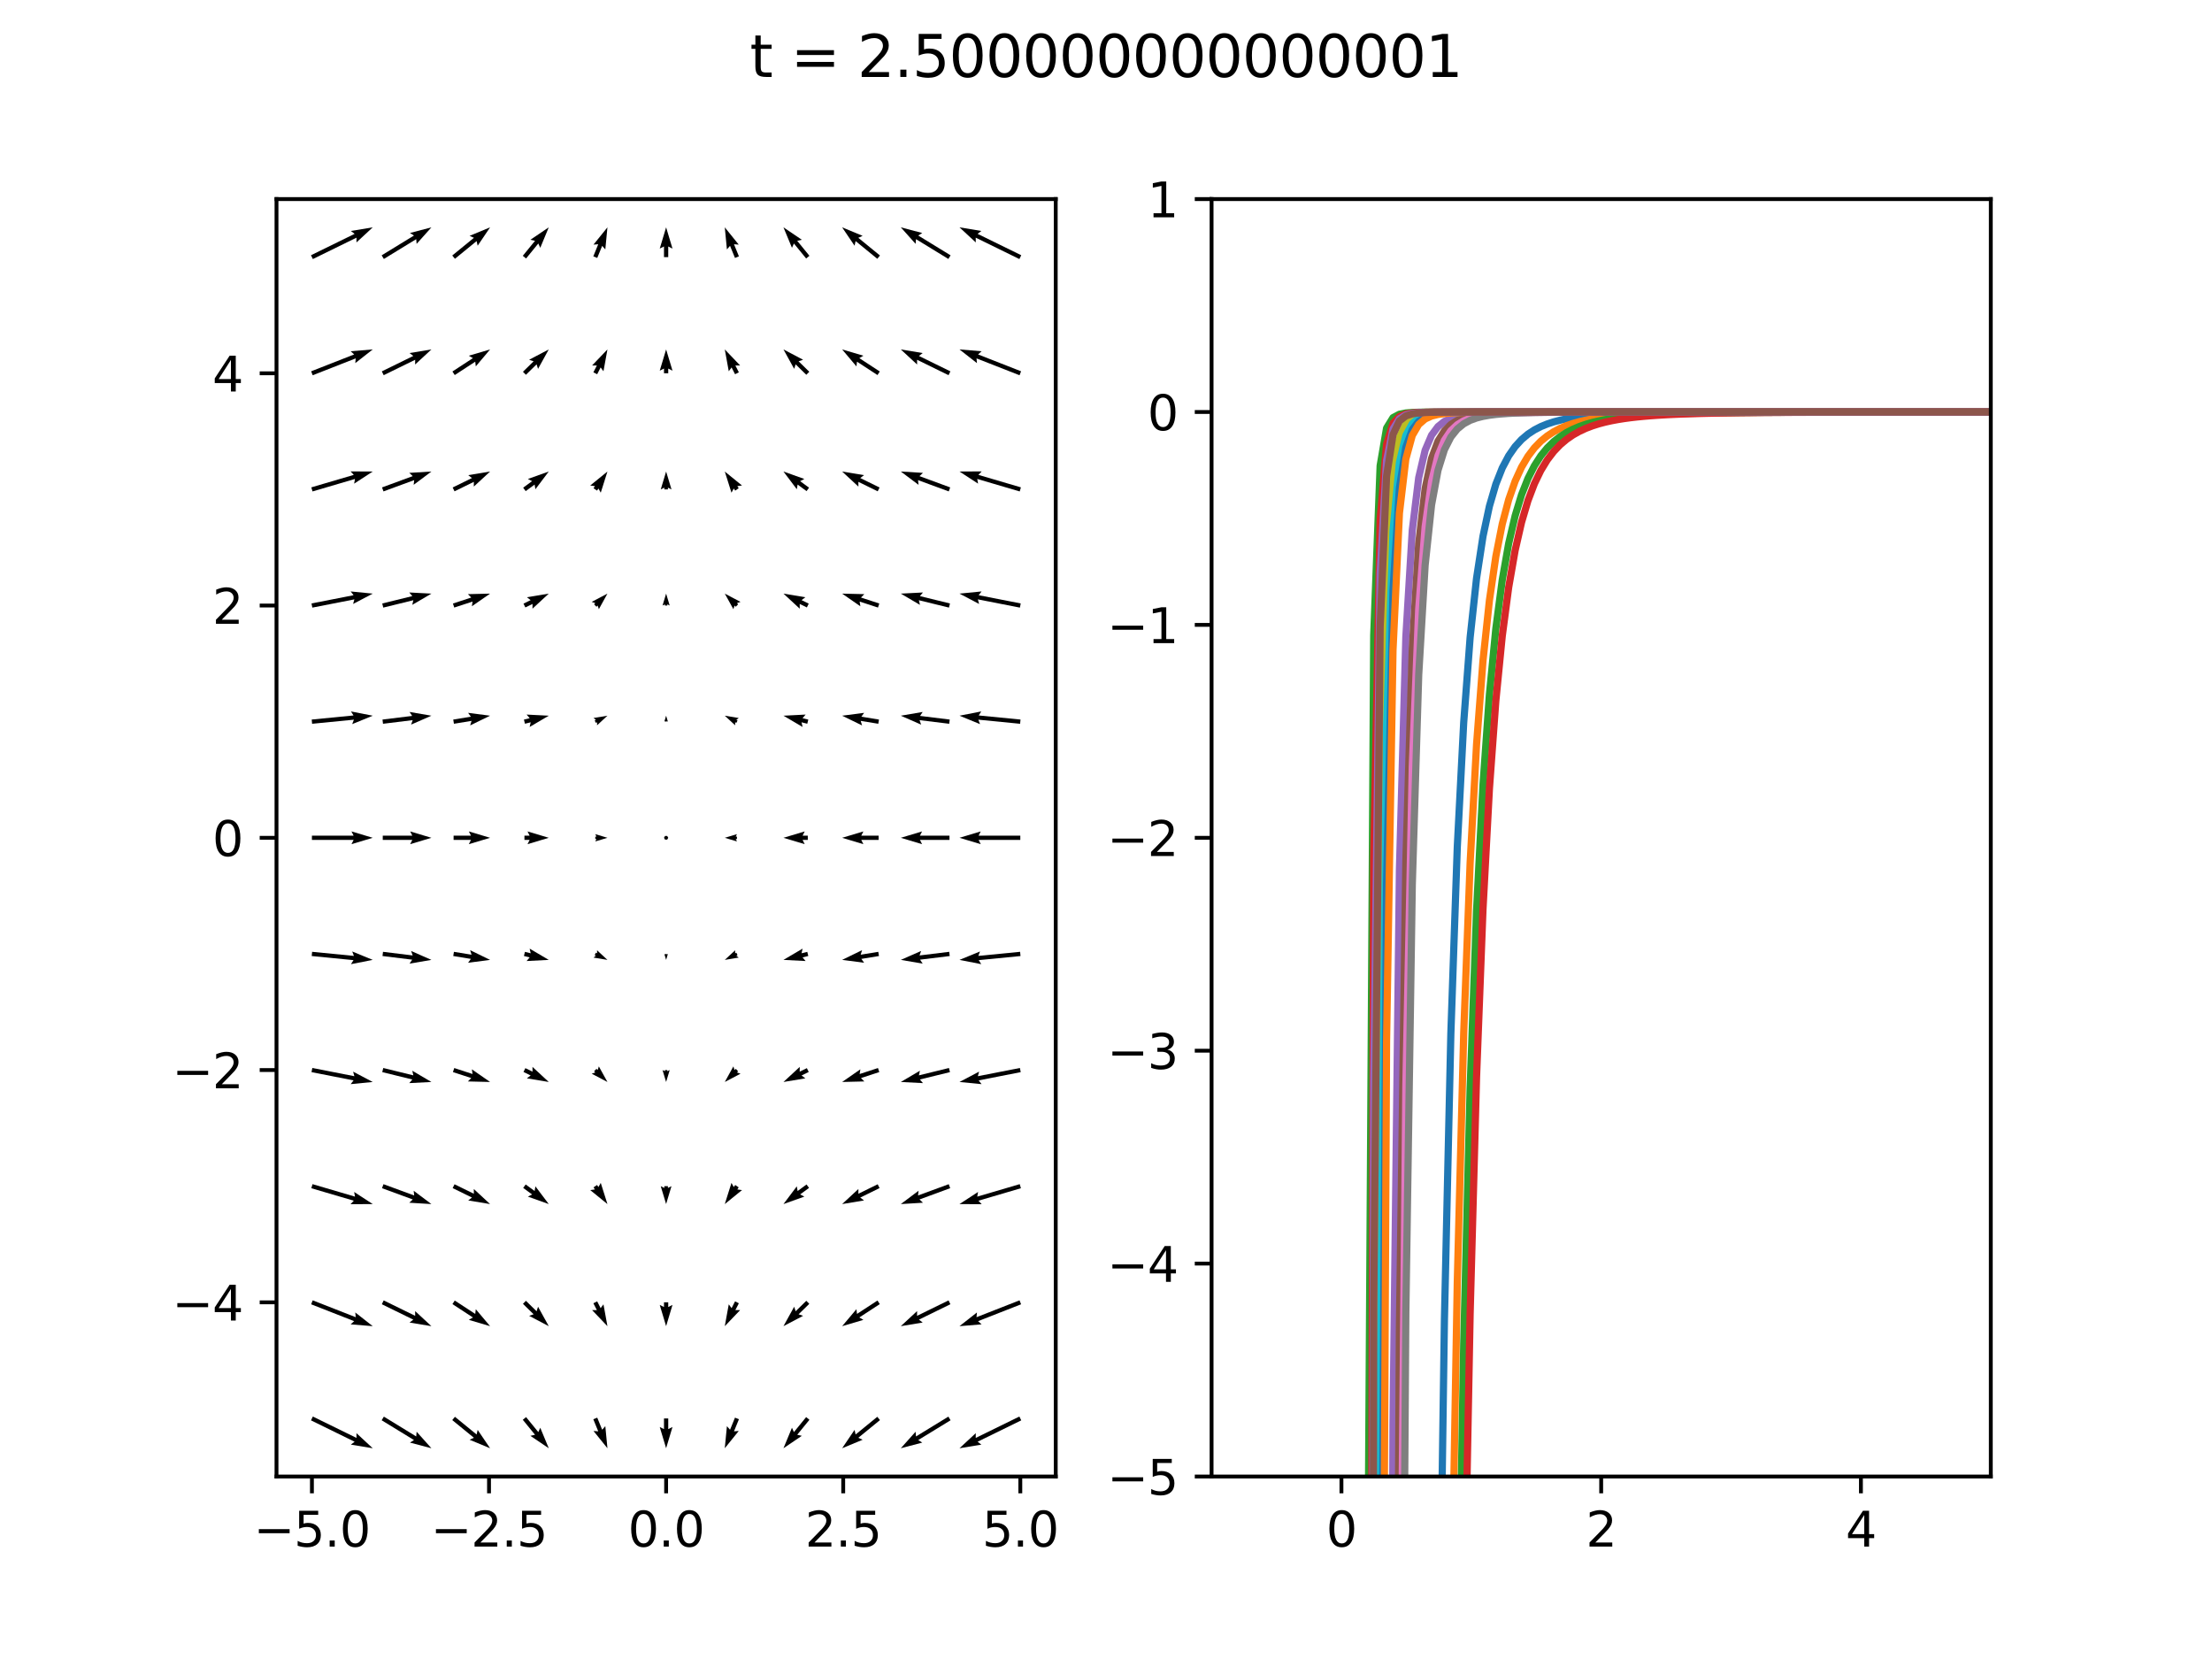 <?xml version="1.0" encoding="utf-8" standalone="no"?>
<!DOCTYPE svg PUBLIC "-//W3C//DTD SVG 1.1//EN"
  "http://www.w3.org/Graphics/SVG/1.1/DTD/svg11.dtd">
<svg xmlns:xlink="http://www.w3.org/1999/xlink" width="460.8pt" height="345.6pt" viewBox="0 0 460.8 345.6" xmlns="http://www.w3.org/2000/svg" version="1.1">
 <defs>
  <style type="text/css">*{stroke-linejoin: round; stroke-linecap: butt}</style>
 </defs>
 <g id="figure_1">
  <g id="patch_1">
   <path d="M 0 345.6 
L 460.8 345.6 
L 460.8 0 
L 0 0 
z
" style="fill: #ffffff"/>
  </g>
  <g id="axes_1">
   <g id="patch_2">
    <path d="M 57.6 307.584 
L 219.927 307.584 
L 219.927 41.472 
L 57.6 41.472 
z
" style="fill: #ffffff"/>
   </g>
   <g id="Quiver_1">
    <path d="M 65.173 295.09 
L 74.266 299.546 
L 74.258 298.556 
L 77.649 301.697 
L 73.09 300.941 
L 73.877 300.341 
L 64.784 295.886 
L 65.173 295.09 
" clip-path="url(#p9efb827959)"/>
    <path d="M 79.967 295.11 
L 86.706 299.238 
L 86.791 298.252 
L 89.872 301.697 
L 85.403 300.517 
L 86.243 299.993 
L 79.504 295.866 
L 79.967 295.11 
" clip-path="url(#p9efb827959)"/>
    <path d="M 94.773 295.145 
L 99.289 298.834 
L 99.506 297.868 
L 102.095 301.697 
L 97.826 299.925 
L 98.729 299.519 
L 94.213 295.831 
L 94.773 295.145 
" clip-path="url(#p9efb827959)"/>
    <path d="M 109.593 295.208 
L 112.141 298.33 
L 112.547 297.427 
L 114.318 301.697 
L 110.489 299.107 
L 111.455 298.89 
L 108.907 295.768 
L 109.593 295.208 
" clip-path="url(#p9efb827959)"/>
    <path d="M 124.416 295.321 
L 125.445 297.841 
L 126.097 297.096 
L 126.541 301.697 
L 123.638 298.1 
L 124.625 298.175 
L 123.597 295.655 
L 124.416 295.321 
" clip-path="url(#p9efb827959)"/>
    <path d="M 139.206 295.488 
L 139.206 297.712 
L 140.092 297.27 
L 138.764 301.697 
L 137.436 297.27 
L 138.321 297.712 
L 138.321 295.488 
L 139.206 295.488 
" clip-path="url(#p9efb827959)"/>
    <path d="M 153.931 295.655 
L 152.902 298.175 
L 153.889 298.1 
L 150.986 301.697 
L 151.43 297.096 
L 152.082 297.841 
L 153.111 295.321 
L 153.931 295.655 
" clip-path="url(#p9efb827959)"/>
    <path d="M 168.621 295.768 
L 166.072 298.89 
L 167.038 299.107 
L 163.209 301.697 
L 164.98 297.427 
L 165.386 298.33 
L 167.935 295.208 
L 168.621 295.768 
" clip-path="url(#p9efb827959)"/>
    <path d="M 183.315 295.831 
L 178.798 299.519 
L 179.701 299.925 
L 175.432 301.697 
L 178.021 297.868 
L 178.238 298.834 
L 182.755 295.145 
L 183.315 295.831 
" clip-path="url(#p9efb827959)"/>
    <path d="M 198.023 295.866 
L 191.284 299.993 
L 192.124 300.517 
L 187.655 301.697 
L 190.737 298.252 
L 190.821 299.238 
L 197.561 295.11 
L 198.023 295.866 
" clip-path="url(#p9efb827959)"/>
    <path d="M 212.744 295.886 
L 203.651 300.341 
L 204.438 300.941 
L 199.878 301.697 
L 203.269 298.556 
L 203.261 299.546 
L 212.354 295.09 
L 212.744 295.886 
" clip-path="url(#p9efb827959)"/>
    <path d="M 65.14 270.884 
L 74.101 274.397 
L 74.012 273.411 
L 77.649 276.263 
L 73.043 275.884 
L 73.778 275.221 
L 64.817 271.708 
L 65.14 270.884 
" clip-path="url(#p9efb827959)"/>
    <path d="M 79.93 270.898 
L 86.489 274.112 
L 86.481 273.122 
L 89.872 276.263 
L 85.312 275.508 
L 86.1 274.907 
L 79.541 271.694 
L 79.93 270.898 
" clip-path="url(#p9efb827959)"/>
    <path d="M 94.735 270.925 
L 99.002 273.713 
L 99.115 272.73 
L 102.095 276.263 
L 97.662 274.953 
L 98.517 274.454 
L 94.25 271.667 
L 94.735 270.925 
" clip-path="url(#p9efb827959)"/>
    <path d="M 109.559 270.98 
L 111.782 273.158 
L 112.086 272.216 
L 114.318 276.263 
L 110.226 274.113 
L 111.162 273.79 
L 108.94 271.612 
L 109.559 270.98 
" clip-path="url(#p9efb827959)"/>
    <path d="M 124.401 271.095 
L 125.124 272.513 
L 125.712 271.716 
L 126.541 276.263 
L 123.346 272.923 
L 124.336 272.915 
L 123.612 271.497 
L 124.401 271.095 
" clip-path="url(#p9efb827959)"/>
    <path d="M 139.206 271.296 
L 139.206 272.279 
L 140.092 271.836 
L 138.764 276.263 
L 137.436 271.836 
L 138.321 272.279 
L 138.321 271.296 
L 139.206 271.296 
" clip-path="url(#p9efb827959)"/>
    <path d="M 153.915 271.497 
L 153.192 272.915 
L 154.182 272.923 
L 150.986 276.263 
L 151.815 271.716 
L 152.403 272.513 
L 153.126 271.095 
L 153.915 271.497 
" clip-path="url(#p9efb827959)"/>
    <path d="M 168.588 271.612 
L 166.365 273.79 
L 167.301 274.113 
L 163.209 276.263 
L 165.442 272.216 
L 165.745 273.158 
L 167.968 270.98 
L 168.588 271.612 
" clip-path="url(#p9efb827959)"/>
    <path d="M 183.277 271.667 
L 179.01 274.454 
L 179.865 274.953 
L 175.432 276.263 
L 178.412 272.73 
L 178.526 273.713 
L 182.793 270.925 
L 183.277 271.667 
" clip-path="url(#p9efb827959)"/>
    <path d="M 197.987 271.694 
L 191.428 274.907 
L 192.215 275.508 
L 187.655 276.263 
L 191.046 273.122 
L 191.038 274.112 
L 197.597 270.898 
L 197.987 271.694 
" clip-path="url(#p9efb827959)"/>
    <path d="M 212.71 271.708 
L 203.749 275.221 
L 204.484 275.884 
L 199.878 276.263 
L 203.515 273.411 
L 203.426 274.397 
L 212.387 270.884 
L 212.71 271.708 
" clip-path="url(#p9efb827959)"/>
    <path d="M 65.103 246.679 
L 73.952 249.281 
L 73.777 248.306 
L 77.649 250.829 
L 73.027 250.855 
L 73.702 250.13 
L 64.854 247.529 
L 65.103 246.679 
" clip-path="url(#p9efb827959)"/>
    <path d="M 79.888 246.688 
L 86.285 249.039 
L 86.175 248.056 
L 89.872 250.829 
L 85.259 250.549 
L 85.98 249.87 
L 79.583 247.52 
L 79.888 246.688 
" clip-path="url(#p9efb827959)"/>
    <path d="M 94.687 246.706 
L 98.712 248.679 
L 98.704 247.689 
L 102.095 250.829 
L 97.535 250.074 
L 98.322 249.474 
L 94.298 247.502 
L 94.687 246.706 
" clip-path="url(#p9efb827959)"/>
    <path d="M 109.512 246.747 
L 111.37 248.113 
L 111.537 247.137 
L 114.318 250.829 
L 109.964 249.278 
L 110.845 248.826 
L 108.987 247.461 
L 109.512 246.747 
" clip-path="url(#p9efb827959)"/>
    <path d="M 124.373 246.855 
L 124.666 247.286 
L 125.149 246.422 
L 126.541 250.829 
L 122.953 247.916 
L 123.934 247.784 
L 123.641 247.353 
L 124.373 246.855 
" clip-path="url(#p9efb827959)"/>
    <path d="M 139.136 247.104 
L 139.136 247.477 
L 139.881 247.104 
L 138.764 250.829 
L 137.646 247.104 
L 138.391 247.477 
L 138.391 247.104 
L 139.136 247.104 
" clip-path="url(#p9efb827959)"/>
    <path d="M 153.887 247.353 
L 153.594 247.784 
L 154.575 247.916 
L 150.986 250.829 
L 152.378 246.422 
L 152.862 247.286 
L 153.155 246.855 
L 153.887 247.353 
" clip-path="url(#p9efb827959)"/>
    <path d="M 168.54 247.461 
L 166.682 248.826 
L 167.563 249.278 
L 163.209 250.829 
L 165.99 247.137 
L 166.158 248.113 
L 168.015 246.747 
L 168.54 247.461 
" clip-path="url(#p9efb827959)"/>
    <path d="M 183.23 247.502 
L 179.205 249.474 
L 179.992 250.074 
L 175.432 250.829 
L 178.823 247.689 
L 178.815 248.679 
L 182.84 246.706 
L 183.23 247.502 
" clip-path="url(#p9efb827959)"/>
    <path d="M 197.944 247.52 
L 191.548 249.87 
L 192.269 250.549 
L 187.655 250.829 
L 191.352 248.056 
L 191.242 249.039 
L 197.639 246.688 
L 197.944 247.52 
" clip-path="url(#p9efb827959)"/>
    <path d="M 212.674 247.529 
L 203.825 250.13 
L 204.5 250.855 
L 199.878 250.829 
L 203.751 248.306 
L 203.576 249.281 
L 212.424 246.679 
L 212.674 247.529 
" clip-path="url(#p9efb827959)"/>
    <path d="M 65.064 222.478 
L 73.825 224.195 
L 73.56 223.241 
L 77.649 225.395 
L 73.05 225.847 
L 73.654 225.064 
L 64.893 223.346 
L 65.064 222.478 
" clip-path="url(#p9efb827959)"/>
    <path d="M 79.841 222.482 
L 86.108 224.017 
L 85.888 223.052 
L 89.872 225.395 
L 85.256 225.632 
L 85.897 224.877 
L 79.63 223.342 
L 79.841 222.482 
" clip-path="url(#p9efb827959)"/>
    <path d="M 94.63 222.491 
L 98.445 223.737 
L 98.299 222.758 
L 102.095 225.395 
L 97.474 225.283 
L 98.17 224.579 
L 94.355 223.333 
L 94.63 222.491 
" clip-path="url(#p9efb827959)"/>
    <path d="M 109.444 222.514 
L 110.935 223.245 
L 110.927 222.255 
L 114.318 225.395 
L 109.758 224.64 
L 110.545 224.04 
L 109.055 223.31 
L 109.444 222.514 
" clip-path="url(#p9efb827959)"/>
    <path d="M 124.255 222.659 
L 124.508 222.907 
L 124.752 222.152 
L 126.541 225.395 
L 123.262 223.672 
L 124.012 223.414 
L 123.758 223.165 
L 124.255 222.659 
" clip-path="url(#p9efb827959)"/>
    <path d="M 139.012 222.912 
L 139.012 223.16 
L 139.509 222.912 
L 138.764 225.395 
L 138.019 222.912 
L 138.515 223.16 
L 138.515 222.912 
L 139.012 222.912 
" clip-path="url(#p9efb827959)"/>
    <path d="M 153.769 223.165 
L 153.516 223.414 
L 154.266 223.672 
L 150.986 225.395 
L 152.776 222.152 
L 153.019 222.907 
L 153.272 222.659 
L 153.769 223.165 
" clip-path="url(#p9efb827959)"/>
    <path d="M 168.472 223.31 
L 166.982 224.04 
L 167.769 224.64 
L 163.209 225.395 
L 166.6 222.255 
L 166.592 223.245 
L 168.083 222.514 
L 168.472 223.31 
" clip-path="url(#p9efb827959)"/>
    <path d="M 183.172 223.333 
L 179.357 224.579 
L 180.053 225.283 
L 175.432 225.395 
L 179.228 222.758 
L 179.082 223.737 
L 182.897 222.491 
L 183.172 223.333 
" clip-path="url(#p9efb827959)"/>
    <path d="M 197.897 223.342 
L 191.63 224.877 
L 192.271 225.632 
L 187.655 225.395 
L 191.639 223.052 
L 191.42 224.017 
L 197.686 222.482 
L 197.897 223.342 
" clip-path="url(#p9efb827959)"/>
    <path d="M 212.634 223.346 
L 203.873 225.064 
L 204.478 225.847 
L 199.878 225.395 
L 203.967 223.241 
L 203.703 224.195 
L 212.464 222.478 
L 212.634 223.346 
" clip-path="url(#p9efb827959)"/>
    <path d="M 65.022 198.279 
L 73.727 199.133 
L 73.373 198.208 
L 77.649 199.962 
L 73.114 200.852 
L 73.641 200.014 
L 64.935 199.161 
L 65.022 198.279 
" clip-path="url(#p9efb827959)"/>
    <path d="M 79.789 198.281 
L 85.971 199.038 
L 85.639 198.105 
L 89.872 199.962 
L 85.317 200.742 
L 85.864 199.917 
L 79.682 199.159 
L 79.789 198.281 
" clip-path="url(#p9efb827959)"/>
    <path d="M 94.564 198.283 
L 98.234 198.883 
L 97.94 197.937 
L 102.095 199.962 
L 97.512 200.559 
L 98.091 199.756 
L 94.421 199.157 
L 94.564 198.283 
" clip-path="url(#p9efb827959)"/>
    <path d="M 109.355 198.29 
L 110.553 198.584 
L 110.334 197.618 
L 114.318 199.962 
L 109.702 200.198 
L 110.343 199.444 
L 109.144 199.15 
L 109.355 198.29 
" clip-path="url(#p9efb827959)"/>
    <path d="M 124.131 198.467 
L 124.384 198.591 
L 124.379 197.96 
L 126.541 199.962 
L 123.634 199.48 
L 124.136 199.098 
L 123.882 198.973 
L 124.131 198.467 
" clip-path="url(#p9efb827959)"/>
    <path d="M 138.888 198.72 
L 138.888 198.844 
L 139.136 198.72 
L 138.764 199.962 
L 138.391 198.72 
L 138.639 198.844 
L 138.639 198.72 
L 138.888 198.72 
" clip-path="url(#p9efb827959)"/>
    <path d="M 153.645 198.973 
L 153.391 199.098 
L 153.893 199.48 
L 150.986 199.962 
L 153.148 197.96 
L 153.143 198.591 
L 153.396 198.467 
L 153.645 198.973 
" clip-path="url(#p9efb827959)"/>
    <path d="M 168.383 199.15 
L 167.185 199.444 
L 167.825 200.198 
L 163.209 199.962 
L 167.193 197.618 
L 166.974 198.584 
L 168.172 198.29 
L 168.383 199.15 
" clip-path="url(#p9efb827959)"/>
    <path d="M 183.106 199.157 
L 179.436 199.756 
L 180.015 200.559 
L 175.432 199.962 
L 179.587 197.937 
L 179.293 198.883 
L 182.963 198.283 
L 183.106 199.157 
" clip-path="url(#p9efb827959)"/>
    <path d="M 197.846 199.159 
L 191.664 199.917 
L 192.211 200.742 
L 187.655 199.962 
L 191.888 198.105 
L 191.556 199.038 
L 197.738 198.281 
L 197.846 199.159 
" clip-path="url(#p9efb827959)"/>
    <path d="M 212.592 199.161 
L 203.886 200.014 
L 204.413 200.852 
L 199.878 199.962 
L 204.154 198.208 
L 203.8 199.133 
L 212.506 198.279 
L 212.592 199.161 
" clip-path="url(#p9efb827959)"/>
    <path d="M 64.979 174.085 
L 73.665 174.085 
L 73.222 173.2 
L 77.649 174.528 
L 73.222 175.856 
L 73.665 174.971 
L 64.979 174.971 
L 64.979 174.085 
" clip-path="url(#p9efb827959)"/>
    <path d="M 79.736 174.085 
L 85.888 174.085 
L 85.445 173.2 
L 89.872 174.528 
L 85.445 175.856 
L 85.888 174.971 
L 79.736 174.971 
L 79.736 174.085 
" clip-path="url(#p9efb827959)"/>
    <path d="M 94.493 174.085 
L 98.111 174.085 
L 97.668 173.2 
L 102.095 174.528 
L 97.668 175.856 
L 98.111 174.971 
L 94.493 174.971 
L 94.493 174.085 
" clip-path="url(#p9efb827959)"/>
    <path d="M 109.25 174.085 
L 110.334 174.085 
L 109.891 173.2 
L 114.318 174.528 
L 109.891 175.856 
L 110.334 174.971 
L 109.25 174.971 
L 109.25 174.085 
" clip-path="url(#p9efb827959)"/>
    <path d="M 124.007 174.275 
L 124.26 174.275 
L 124.007 173.768 
L 126.541 174.528 
L 124.007 175.288 
L 124.26 174.781 
L 124.007 174.781 
L 124.007 174.275 
" clip-path="url(#p9efb827959)"/>
    <path d="M 139.206 174.528 
L 138.985 174.145 
L 138.542 174.145 
L 138.321 174.528 
L 138.542 174.911 
L 138.985 174.911 
L 139.206 174.528 
L 138.985 174.145 
" clip-path="url(#p9efb827959)"/>
    <path d="M 153.521 174.781 
L 153.267 174.781 
L 153.521 175.288 
L 150.986 174.528 
L 153.521 173.768 
L 153.267 174.275 
L 153.521 174.275 
L 153.521 174.781 
" clip-path="url(#p9efb827959)"/>
    <path d="M 168.278 174.971 
L 167.194 174.971 
L 167.636 175.856 
L 163.209 174.528 
L 167.636 173.2 
L 167.194 174.085 
L 168.278 174.085 
L 168.278 174.971 
" clip-path="url(#p9efb827959)"/>
    <path d="M 183.035 174.971 
L 179.417 174.971 
L 179.859 175.856 
L 175.432 174.528 
L 179.859 173.2 
L 179.417 174.085 
L 183.035 174.085 
L 183.035 174.971 
" clip-path="url(#p9efb827959)"/>
    <path d="M 197.792 174.971 
L 191.639 174.971 
L 192.082 175.856 
L 187.655 174.528 
L 192.082 173.2 
L 191.639 174.085 
L 197.792 174.085 
L 197.792 174.971 
" clip-path="url(#p9efb827959)"/>
    <path d="M 212.549 174.971 
L 203.862 174.971 
L 204.305 175.856 
L 199.878 174.528 
L 204.305 173.2 
L 203.862 174.085 
L 212.549 174.085 
L 212.549 174.971 
" clip-path="url(#p9efb827959)"/>
    <path d="M 64.935 149.895 
L 73.641 149.042 
L 73.114 148.204 
L 77.649 149.094 
L 73.373 150.848 
L 73.727 149.923 
L 65.022 150.777 
L 64.935 149.895 
" clip-path="url(#p9efb827959)"/>
    <path d="M 79.682 149.897 
L 85.864 149.139 
L 85.317 148.314 
L 89.872 149.094 
L 85.639 150.951 
L 85.971 150.018 
L 79.789 150.775 
L 79.682 149.897 
" clip-path="url(#p9efb827959)"/>
    <path d="M 94.421 149.899 
L 98.091 149.3 
L 97.512 148.497 
L 102.095 149.094 
L 97.94 151.119 
L 98.234 150.173 
L 94.564 150.773 
L 94.421 149.899 
" clip-path="url(#p9efb827959)"/>
    <path d="M 109.144 149.906 
L 110.343 149.612 
L 109.702 148.858 
L 114.318 149.094 
L 110.334 151.438 
L 110.553 150.472 
L 109.355 150.766 
L 109.144 149.906 
" clip-path="url(#p9efb827959)"/>
    <path d="M 123.882 150.083 
L 124.136 149.958 
L 123.634 149.576 
L 126.541 149.094 
L 124.379 151.096 
L 124.384 150.465 
L 124.131 150.589 
L 123.882 150.083 
" clip-path="url(#p9efb827959)"/>
    <path d="M 138.639 150.336 
L 138.639 150.212 
L 138.391 150.336 
L 138.764 149.094 
L 139.136 150.336 
L 138.888 150.212 
L 138.888 150.336 
L 138.639 150.336 
" clip-path="url(#p9efb827959)"/>
    <path d="M 153.396 150.589 
L 153.143 150.465 
L 153.148 151.096 
L 150.986 149.094 
L 153.893 149.576 
L 153.391 149.958 
L 153.645 150.083 
L 153.396 150.589 
" clip-path="url(#p9efb827959)"/>
    <path d="M 168.172 150.766 
L 166.974 150.472 
L 167.193 151.438 
L 163.209 149.094 
L 167.825 148.858 
L 167.185 149.612 
L 168.383 149.906 
L 168.172 150.766 
" clip-path="url(#p9efb827959)"/>
    <path d="M 182.963 150.773 
L 179.293 150.173 
L 179.587 151.119 
L 175.432 149.094 
L 180.015 148.497 
L 179.436 149.3 
L 183.106 149.899 
L 182.963 150.773 
" clip-path="url(#p9efb827959)"/>
    <path d="M 197.738 150.775 
L 191.556 150.018 
L 191.888 150.951 
L 187.655 149.094 
L 192.211 148.314 
L 191.664 149.139 
L 197.846 149.897 
L 197.738 150.775 
" clip-path="url(#p9efb827959)"/>
    <path d="M 212.506 150.777 
L 203.8 149.923 
L 204.154 150.848 
L 199.878 149.094 
L 204.413 148.204 
L 203.886 149.042 
L 212.592 149.895 
L 212.506 150.777 
" clip-path="url(#p9efb827959)"/>
    <path d="M 64.893 125.71 
L 73.654 123.992 
L 73.05 123.209 
L 77.649 123.661 
L 73.56 125.815 
L 73.825 124.861 
L 65.064 126.578 
L 64.893 125.71 
" clip-path="url(#p9efb827959)"/>
    <path d="M 79.63 125.714 
L 85.897 124.179 
L 85.256 123.424 
L 89.872 123.661 
L 85.888 126.004 
L 86.108 125.039 
L 79.841 126.574 
L 79.63 125.714 
" clip-path="url(#p9efb827959)"/>
    <path d="M 94.355 125.723 
L 98.17 124.477 
L 97.474 123.773 
L 102.095 123.661 
L 98.299 126.298 
L 98.445 125.319 
L 94.63 126.565 
L 94.355 125.723 
" clip-path="url(#p9efb827959)"/>
    <path d="M 109.055 125.746 
L 110.545 125.016 
L 109.758 124.416 
L 114.318 123.661 
L 110.927 126.801 
L 110.935 125.811 
L 109.444 126.542 
L 109.055 125.746 
" clip-path="url(#p9efb827959)"/>
    <path d="M 123.758 125.891 
L 124.012 125.642 
L 123.262 125.384 
L 126.541 123.661 
L 124.752 126.904 
L 124.508 126.149 
L 124.255 126.397 
L 123.758 125.891 
" clip-path="url(#p9efb827959)"/>
    <path d="M 138.515 126.144 
L 138.515 125.896 
L 138.019 126.144 
L 138.764 123.661 
L 139.509 126.144 
L 139.012 125.896 
L 139.012 126.144 
L 138.515 126.144 
" clip-path="url(#p9efb827959)"/>
    <path d="M 153.272 126.397 
L 153.019 126.149 
L 152.776 126.904 
L 150.986 123.661 
L 154.266 125.384 
L 153.516 125.642 
L 153.769 125.891 
L 153.272 126.397 
" clip-path="url(#p9efb827959)"/>
    <path d="M 168.083 126.542 
L 166.592 125.811 
L 166.6 126.801 
L 163.209 123.661 
L 167.769 124.416 
L 166.982 125.016 
L 168.472 125.746 
L 168.083 126.542 
" clip-path="url(#p9efb827959)"/>
    <path d="M 182.897 126.565 
L 179.082 125.319 
L 179.228 126.298 
L 175.432 123.661 
L 180.053 123.773 
L 179.357 124.477 
L 183.172 125.723 
L 182.897 126.565 
" clip-path="url(#p9efb827959)"/>
    <path d="M 197.686 126.574 
L 191.42 125.039 
L 191.639 126.004 
L 187.655 123.661 
L 192.271 123.424 
L 191.63 124.179 
L 197.897 125.714 
L 197.686 126.574 
" clip-path="url(#p9efb827959)"/>
    <path d="M 212.464 126.578 
L 203.703 124.861 
L 203.967 125.815 
L 199.878 123.661 
L 204.478 123.209 
L 203.873 123.992 
L 212.634 125.71 
L 212.464 126.578 
" clip-path="url(#p9efb827959)"/>
    <path d="M 64.854 101.527 
L 73.702 98.926 
L 73.027 98.201 
L 77.649 98.227 
L 73.777 100.75 
L 73.952 99.775 
L 65.103 102.377 
L 64.854 101.527 
" clip-path="url(#p9efb827959)"/>
    <path d="M 79.583 101.536 
L 85.98 99.186 
L 85.259 98.507 
L 89.872 98.227 
L 86.175 101 
L 86.285 100.017 
L 79.888 102.368 
L 79.583 101.536 
" clip-path="url(#p9efb827959)"/>
    <path d="M 94.298 101.554 
L 98.322 99.582 
L 97.535 98.982 
L 102.095 98.227 
L 98.704 101.367 
L 98.712 100.377 
L 94.687 102.35 
L 94.298 101.554 
" clip-path="url(#p9efb827959)"/>
    <path d="M 108.987 101.595 
L 110.845 100.23 
L 109.964 99.778 
L 114.318 98.227 
L 111.537 101.919 
L 111.37 100.943 
L 109.512 102.309 
L 108.987 101.595 
" clip-path="url(#p9efb827959)"/>
    <path d="M 123.641 101.703 
L 123.934 101.272 
L 122.953 101.14 
L 126.541 98.227 
L 125.149 102.634 
L 124.666 101.77 
L 124.373 102.201 
L 123.641 101.703 
" clip-path="url(#p9efb827959)"/>
    <path d="M 138.391 101.952 
L 138.391 101.579 
L 137.646 101.952 
L 138.764 98.227 
L 139.881 101.952 
L 139.136 101.579 
L 139.136 101.952 
L 138.391 101.952 
" clip-path="url(#p9efb827959)"/>
    <path d="M 153.155 102.201 
L 152.862 101.77 
L 152.378 102.634 
L 150.986 98.227 
L 154.575 101.14 
L 153.594 101.272 
L 153.887 101.703 
L 153.155 102.201 
" clip-path="url(#p9efb827959)"/>
    <path d="M 168.015 102.309 
L 166.158 100.943 
L 165.99 101.919 
L 163.209 98.227 
L 167.563 99.778 
L 166.682 100.23 
L 168.54 101.595 
L 168.015 102.309 
" clip-path="url(#p9efb827959)"/>
    <path d="M 182.84 102.35 
L 178.815 100.377 
L 178.823 101.367 
L 175.432 98.227 
L 179.992 98.982 
L 179.205 99.582 
L 183.23 101.554 
L 182.84 102.35 
" clip-path="url(#p9efb827959)"/>
    <path d="M 197.639 102.368 
L 191.242 100.017 
L 191.352 101 
L 187.655 98.227 
L 192.269 98.507 
L 191.548 99.186 
L 197.944 101.536 
L 197.639 102.368 
" clip-path="url(#p9efb827959)"/>
    <path d="M 212.424 102.377 
L 203.576 99.775 
L 203.751 100.75 
L 199.878 98.227 
L 204.5 98.201 
L 203.825 98.926 
L 212.674 101.527 
L 212.424 102.377 
" clip-path="url(#p9efb827959)"/>
    <path d="M 64.817 77.348 
L 73.778 73.835 
L 73.043 73.172 
L 77.649 72.793 
L 74.012 75.645 
L 74.101 74.659 
L 65.14 78.172 
L 64.817 77.348 
" clip-path="url(#p9efb827959)"/>
    <path d="M 79.541 77.362 
L 86.1 74.149 
L 85.312 73.548 
L 89.872 72.793 
L 86.481 75.934 
L 86.489 74.944 
L 79.93 78.158 
L 79.541 77.362 
" clip-path="url(#p9efb827959)"/>
    <path d="M 94.25 77.389 
L 98.517 74.602 
L 97.662 74.103 
L 102.095 72.793 
L 99.115 76.326 
L 99.002 75.343 
L 94.735 78.131 
L 94.25 77.389 
" clip-path="url(#p9efb827959)"/>
    <path d="M 108.94 77.444 
L 111.162 75.266 
L 110.226 74.943 
L 114.318 72.793 
L 112.086 76.84 
L 111.782 75.898 
L 109.559 78.076 
L 108.94 77.444 
" clip-path="url(#p9efb827959)"/>
    <path d="M 123.612 77.559 
L 124.336 76.141 
L 123.346 76.133 
L 126.541 72.793 
L 125.712 77.34 
L 125.124 76.543 
L 124.401 77.961 
L 123.612 77.559 
" clip-path="url(#p9efb827959)"/>
    <path d="M 138.321 77.76 
L 138.321 76.777 
L 137.436 77.22 
L 138.764 72.793 
L 140.092 77.22 
L 139.206 76.777 
L 139.206 77.76 
L 138.321 77.76 
" clip-path="url(#p9efb827959)"/>
    <path d="M 153.126 77.961 
L 152.403 76.543 
L 151.815 77.34 
L 150.986 72.793 
L 154.182 76.133 
L 153.192 76.141 
L 153.915 77.559 
L 153.126 77.961 
" clip-path="url(#p9efb827959)"/>
    <path d="M 167.968 78.076 
L 165.745 75.898 
L 165.442 76.84 
L 163.209 72.793 
L 167.301 74.943 
L 166.365 75.266 
L 168.588 77.444 
L 167.968 78.076 
" clip-path="url(#p9efb827959)"/>
    <path d="M 182.793 78.131 
L 178.526 75.343 
L 178.412 76.326 
L 175.432 72.793 
L 179.865 74.103 
L 179.01 74.602 
L 183.277 77.389 
L 182.793 78.131 
" clip-path="url(#p9efb827959)"/>
    <path d="M 197.597 78.158 
L 191.038 74.944 
L 191.046 75.934 
L 187.655 72.793 
L 192.215 73.548 
L 191.428 74.149 
L 197.987 77.362 
L 197.597 78.158 
" clip-path="url(#p9efb827959)"/>
    <path d="M 212.387 78.172 
L 203.426 74.659 
L 203.515 75.645 
L 199.878 72.793 
L 204.484 73.172 
L 203.749 73.835 
L 212.71 77.348 
L 212.387 78.172 
" clip-path="url(#p9efb827959)"/>
    <path d="M 64.784 53.17 
L 73.877 48.715 
L 73.09 48.115 
L 77.649 47.359 
L 74.258 50.5 
L 74.266 49.51 
L 65.173 53.966 
L 64.784 53.17 
" clip-path="url(#p9efb827959)"/>
    <path d="M 79.504 53.19 
L 86.243 49.063 
L 85.403 48.539 
L 89.872 47.359 
L 86.791 50.804 
L 86.706 49.818 
L 79.967 53.946 
L 79.504 53.19 
" clip-path="url(#p9efb827959)"/>
    <path d="M 94.213 53.225 
L 98.729 49.537 
L 97.826 49.131 
L 102.095 47.359 
L 99.506 51.188 
L 99.289 50.222 
L 94.773 53.911 
L 94.213 53.225 
" clip-path="url(#p9efb827959)"/>
    <path d="M 108.907 53.288 
L 111.455 50.166 
L 110.489 49.949 
L 114.318 47.359 
L 112.547 51.629 
L 112.141 50.726 
L 109.593 53.848 
L 108.907 53.288 
" clip-path="url(#p9efb827959)"/>
    <path d="M 123.597 53.401 
L 124.625 50.881 
L 123.638 50.956 
L 126.541 47.359 
L 126.097 51.96 
L 125.445 51.215 
L 124.416 53.735 
L 123.597 53.401 
" clip-path="url(#p9efb827959)"/>
    <path d="M 138.321 53.568 
L 138.321 51.344 
L 137.436 51.786 
L 138.764 47.359 
L 140.092 51.786 
L 139.206 51.344 
L 139.206 53.568 
L 138.321 53.568 
" clip-path="url(#p9efb827959)"/>
    <path d="M 153.111 53.735 
L 152.082 51.215 
L 151.43 51.96 
L 150.986 47.359 
L 153.889 50.956 
L 152.902 50.881 
L 153.931 53.401 
L 153.111 53.735 
" clip-path="url(#p9efb827959)"/>
    <path d="M 167.935 53.848 
L 165.386 50.726 
L 164.98 51.629 
L 163.209 47.359 
L 167.038 49.949 
L 166.072 50.166 
L 168.621 53.288 
L 167.935 53.848 
" clip-path="url(#p9efb827959)"/>
    <path d="M 182.755 53.911 
L 178.238 50.222 
L 178.021 51.188 
L 175.432 47.359 
L 179.701 49.131 
L 178.798 49.537 
L 183.315 53.225 
L 182.755 53.911 
" clip-path="url(#p9efb827959)"/>
    <path d="M 197.561 53.946 
L 190.821 49.818 
L 190.737 50.804 
L 187.655 47.359 
L 192.124 48.539 
L 191.284 49.063 
L 198.023 53.19 
L 197.561 53.946 
" clip-path="url(#p9efb827959)"/>
    <path d="M 212.354 53.966 
L 203.261 49.51 
L 203.269 50.5 
L 199.878 47.359 
L 204.438 48.115 
L 203.651 48.715 
L 212.744 53.17 
L 212.354 53.966 
" clip-path="url(#p9efb827959)"/>
   </g>
   <g id="matplotlib.axis_1">
    <g id="xtick_1">
     <g id="line2d_1">
      <defs>
       <path id="md23e1fb1ef" d="M 0 0 
L 0 3.5 
" style="stroke: #000000; stroke-width: 0.8"/>
      </defs>
      <g>
       <use xlink:href="#md23e1fb1ef" x="64.979" y="307.584" style="stroke: #000000; stroke-width: 0.8"/>
      </g>
     </g>
     <g id="text_1">
      <!-- −5.0 -->
      <g transform="translate(52.837 322.182) scale(0.1 -0.1)">
       <defs>
        <path id="DejaVuSans-2212" d="M 678 2272 
L 4684 2272 
L 4684 1741 
L 678 1741 
L 678 2272 
z
" transform="scale(0.016)"/>
        <path id="DejaVuSans-35" d="M 691 4666 
L 3169 4666 
L 3169 4134 
L 1269 4134 
L 1269 2991 
Q 1406 3038 1543 3061 
Q 1681 3084 1819 3084 
Q 2600 3084 3056 2656 
Q 3513 2228 3513 1497 
Q 3513 744 3044 326 
Q 2575 -91 1722 -91 
Q 1428 -91 1123 -41 
Q 819 9 494 109 
L 494 744 
Q 775 591 1075 516 
Q 1375 441 1709 441 
Q 2250 441 2565 725 
Q 2881 1009 2881 1497 
Q 2881 1984 2565 2268 
Q 2250 2553 1709 2553 
Q 1456 2553 1204 2497 
Q 953 2441 691 2322 
L 691 4666 
z
" transform="scale(0.016)"/>
        <path id="DejaVuSans-2e" d="M 684 794 
L 1344 794 
L 1344 0 
L 684 0 
L 684 794 
z
" transform="scale(0.016)"/>
        <path id="DejaVuSans-30" d="M 2034 4250 
Q 1547 4250 1301 3770 
Q 1056 3291 1056 2328 
Q 1056 1369 1301 889 
Q 1547 409 2034 409 
Q 2525 409 2770 889 
Q 3016 1369 3016 2328 
Q 3016 3291 2770 3770 
Q 2525 4250 2034 4250 
z
M 2034 4750 
Q 2819 4750 3233 4129 
Q 3647 3509 3647 2328 
Q 3647 1150 3233 529 
Q 2819 -91 2034 -91 
Q 1250 -91 836 529 
Q 422 1150 422 2328 
Q 422 3509 836 4129 
Q 1250 4750 2034 4750 
z
" transform="scale(0.016)"/>
       </defs>
       <use xlink:href="#DejaVuSans-2212"/>
       <use xlink:href="#DejaVuSans-35" x="83.789"/>
       <use xlink:href="#DejaVuSans-2e" x="147.412"/>
       <use xlink:href="#DejaVuSans-30" x="179.199"/>
      </g>
     </g>
    </g>
    <g id="xtick_2">
     <g id="line2d_2">
      <g>
       <use xlink:href="#md23e1fb1ef" x="101.871" y="307.584" style="stroke: #000000; stroke-width: 0.8"/>
      </g>
     </g>
     <g id="text_2">
      <!-- −2.5 -->
      <g transform="translate(89.73 322.182) scale(0.1 -0.1)">
       <defs>
        <path id="DejaVuSans-32" d="M 1228 531 
L 3431 531 
L 3431 0 
L 469 0 
L 469 531 
Q 828 903 1448 1529 
Q 2069 2156 2228 2338 
Q 2531 2678 2651 2914 
Q 2772 3150 2772 3378 
Q 2772 3750 2511 3984 
Q 2250 4219 1831 4219 
Q 1534 4219 1204 4116 
Q 875 4013 500 3803 
L 500 4441 
Q 881 4594 1212 4672 
Q 1544 4750 1819 4750 
Q 2544 4750 2975 4387 
Q 3406 4025 3406 3419 
Q 3406 3131 3298 2873 
Q 3191 2616 2906 2266 
Q 2828 2175 2409 1742 
Q 1991 1309 1228 531 
z
" transform="scale(0.016)"/>
       </defs>
       <use xlink:href="#DejaVuSans-2212"/>
       <use xlink:href="#DejaVuSans-32" x="83.789"/>
       <use xlink:href="#DejaVuSans-2e" x="147.412"/>
       <use xlink:href="#DejaVuSans-35" x="179.199"/>
      </g>
     </g>
    </g>
    <g id="xtick_3">
     <g id="line2d_3">
      <g>
       <use xlink:href="#md23e1fb1ef" x="138.764" y="307.584" style="stroke: #000000; stroke-width: 0.8"/>
      </g>
     </g>
     <g id="text_3">
      <!-- 0.0 -->
      <g transform="translate(130.812 322.182) scale(0.1 -0.1)">
       <use xlink:href="#DejaVuSans-30"/>
       <use xlink:href="#DejaVuSans-2e" x="63.623"/>
       <use xlink:href="#DejaVuSans-30" x="95.41"/>
      </g>
     </g>
    </g>
    <g id="xtick_4">
     <g id="line2d_4">
      <g>
       <use xlink:href="#md23e1fb1ef" x="175.656" y="307.584" style="stroke: #000000; stroke-width: 0.8"/>
      </g>
     </g>
     <g id="text_4">
      <!-- 2.5 -->
      <g transform="translate(167.705 322.182) scale(0.1 -0.1)">
       <use xlink:href="#DejaVuSans-32"/>
       <use xlink:href="#DejaVuSans-2e" x="63.623"/>
       <use xlink:href="#DejaVuSans-35" x="95.41"/>
      </g>
     </g>
    </g>
    <g id="xtick_5">
     <g id="line2d_5">
      <g>
       <use xlink:href="#md23e1fb1ef" x="212.549" y="307.584" style="stroke: #000000; stroke-width: 0.8"/>
      </g>
     </g>
     <g id="text_5">
      <!-- 5.0 -->
      <g transform="translate(204.597 322.182) scale(0.1 -0.1)">
       <use xlink:href="#DejaVuSans-35"/>
       <use xlink:href="#DejaVuSans-2e" x="63.623"/>
       <use xlink:href="#DejaVuSans-30" x="95.41"/>
      </g>
     </g>
    </g>
   </g>
   <g id="matplotlib.axis_2">
    <g id="ytick_1">
     <g id="line2d_6">
      <defs>
       <path id="m60e3dd85d8" d="M 0 0 
L -3.5 0 
" style="stroke: #000000; stroke-width: 0.8"/>
      </defs>
      <g>
       <use xlink:href="#m60e3dd85d8" x="57.6" y="271.296" style="stroke: #000000; stroke-width: 0.8"/>
      </g>
     </g>
     <g id="text_6">
      <!-- −4 -->
      <g transform="translate(35.858 275.095) scale(0.1 -0.1)">
       <defs>
        <path id="DejaVuSans-34" d="M 2419 4116 
L 825 1625 
L 2419 1625 
L 2419 4116 
z
M 2253 4666 
L 3047 4666 
L 3047 1625 
L 3713 1625 
L 3713 1100 
L 3047 1100 
L 3047 0 
L 2419 0 
L 2419 1100 
L 313 1100 
L 313 1709 
L 2253 4666 
z
" transform="scale(0.016)"/>
       </defs>
       <use xlink:href="#DejaVuSans-2212"/>
       <use xlink:href="#DejaVuSans-34" x="83.789"/>
      </g>
     </g>
    </g>
    <g id="ytick_2">
     <g id="line2d_7">
      <g>
       <use xlink:href="#m60e3dd85d8" x="57.6" y="222.912" style="stroke: #000000; stroke-width: 0.8"/>
      </g>
     </g>
     <g id="text_7">
      <!-- −2 -->
      <g transform="translate(35.858 226.711) scale(0.1 -0.1)">
       <use xlink:href="#DejaVuSans-2212"/>
       <use xlink:href="#DejaVuSans-32" x="83.789"/>
      </g>
     </g>
    </g>
    <g id="ytick_3">
     <g id="line2d_8">
      <g>
       <use xlink:href="#m60e3dd85d8" x="57.6" y="174.528" style="stroke: #000000; stroke-width: 0.8"/>
      </g>
     </g>
     <g id="text_8">
      <!-- 0 -->
      <g transform="translate(44.237 178.327) scale(0.1 -0.1)">
       <use xlink:href="#DejaVuSans-30"/>
      </g>
     </g>
    </g>
    <g id="ytick_4">
     <g id="line2d_9">
      <g>
       <use xlink:href="#m60e3dd85d8" x="57.6" y="126.144" style="stroke: #000000; stroke-width: 0.8"/>
      </g>
     </g>
     <g id="text_9">
      <!-- 2 -->
      <g transform="translate(44.237 129.943) scale(0.1 -0.1)">
       <use xlink:href="#DejaVuSans-32"/>
      </g>
     </g>
    </g>
    <g id="ytick_5">
     <g id="line2d_10">
      <g>
       <use xlink:href="#m60e3dd85d8" x="57.6" y="77.76" style="stroke: #000000; stroke-width: 0.8"/>
      </g>
     </g>
     <g id="text_10">
      <!-- 4 -->
      <g transform="translate(44.237 81.559) scale(0.1 -0.1)">
       <use xlink:href="#DejaVuSans-34"/>
      </g>
     </g>
    </g>
   </g>
   <g id="patch_3">
    <path d="M 57.6 307.584 
L 57.6 41.472 
" style="fill: none; stroke: #000000; stroke-width: 0.8; stroke-linejoin: miter; stroke-linecap: square"/>
   </g>
   <g id="patch_4">
    <path d="M 219.927 307.584 
L 219.927 41.472 
" style="fill: none; stroke: #000000; stroke-width: 0.8; stroke-linejoin: miter; stroke-linecap: square"/>
   </g>
   <g id="patch_5">
    <path d="M 57.6 307.584 
L 219.927 307.584 
" style="fill: none; stroke: #000000; stroke-width: 0.8; stroke-linejoin: miter; stroke-linecap: square"/>
   </g>
   <g id="patch_6">
    <path d="M 57.6 41.472 
L 219.927 41.472 
" style="fill: none; stroke: #000000; stroke-width: 0.8; stroke-linejoin: miter; stroke-linecap: square"/>
   </g>
  </g>
  <g id="axes_2">
   <g id="patch_7">
    <path d="M 252.393 307.584 
L 414.72 307.584 
L 414.72 41.472 
L 252.393 41.472 
z
" style="fill: #ffffff"/>
   </g>
   <g id="matplotlib.axis_3">
    <g id="xtick_6">
     <g id="line2d_11">
      <g>
       <use xlink:href="#md23e1fb1ef" x="279.447" y="307.584" style="stroke: #000000; stroke-width: 0.8"/>
      </g>
     </g>
     <g id="text_11">
      <!-- 0 -->
      <g transform="translate(276.266 322.182) scale(0.1 -0.1)">
       <use xlink:href="#DejaVuSans-30"/>
      </g>
     </g>
    </g>
    <g id="xtick_7">
     <g id="line2d_12">
      <g>
       <use xlink:href="#md23e1fb1ef" x="333.556" y="307.584" style="stroke: #000000; stroke-width: 0.8"/>
      </g>
     </g>
     <g id="text_12">
      <!-- 2 -->
      <g transform="translate(330.375 322.182) scale(0.1 -0.1)">
       <use xlink:href="#DejaVuSans-32"/>
      </g>
     </g>
    </g>
    <g id="xtick_8">
     <g id="line2d_13">
      <g>
       <use xlink:href="#md23e1fb1ef" x="387.665" y="307.584" style="stroke: #000000; stroke-width: 0.8"/>
      </g>
     </g>
     <g id="text_13">
      <!-- 4 -->
      <g transform="translate(384.484 322.182) scale(0.1 -0.1)">
       <use xlink:href="#DejaVuSans-34"/>
      </g>
     </g>
    </g>
   </g>
   <g id="matplotlib.axis_4">
    <g id="ytick_6">
     <g id="line2d_14">
      <g>
       <use xlink:href="#m60e3dd85d8" x="252.393" y="307.584" style="stroke: #000000; stroke-width: 0.8"/>
      </g>
     </g>
     <g id="text_14">
      <!-- −5 -->
      <g transform="translate(230.651 311.383) scale(0.1 -0.1)">
       <use xlink:href="#DejaVuSans-2212"/>
       <use xlink:href="#DejaVuSans-35" x="83.789"/>
      </g>
     </g>
    </g>
    <g id="ytick_7">
     <g id="line2d_15">
      <g>
       <use xlink:href="#m60e3dd85d8" x="252.393" y="263.232" style="stroke: #000000; stroke-width: 0.8"/>
      </g>
     </g>
     <g id="text_15">
      <!-- −4 -->
      <g transform="translate(230.651 267.031) scale(0.1 -0.1)">
       <use xlink:href="#DejaVuSans-2212"/>
       <use xlink:href="#DejaVuSans-34" x="83.789"/>
      </g>
     </g>
    </g>
    <g id="ytick_8">
     <g id="line2d_16">
      <g>
       <use xlink:href="#m60e3dd85d8" x="252.393" y="218.88" style="stroke: #000000; stroke-width: 0.8"/>
      </g>
     </g>
     <g id="text_16">
      <!-- −3 -->
      <g transform="translate(230.651 222.679) scale(0.1 -0.1)">
       <defs>
        <path id="DejaVuSans-33" d="M 2597 2516 
Q 3050 2419 3304 2112 
Q 3559 1806 3559 1356 
Q 3559 666 3084 287 
Q 2609 -91 1734 -91 
Q 1441 -91 1130 -33 
Q 819 25 488 141 
L 488 750 
Q 750 597 1062 519 
Q 1375 441 1716 441 
Q 2309 441 2620 675 
Q 2931 909 2931 1356 
Q 2931 1769 2642 2001 
Q 2353 2234 1838 2234 
L 1294 2234 
L 1294 2753 
L 1863 2753 
Q 2328 2753 2575 2939 
Q 2822 3125 2822 3475 
Q 2822 3834 2567 4026 
Q 2313 4219 1838 4219 
Q 1578 4219 1281 4162 
Q 984 4106 628 3988 
L 628 4550 
Q 988 4650 1302 4700 
Q 1616 4750 1894 4750 
Q 2613 4750 3031 4423 
Q 3450 4097 3450 3541 
Q 3450 3153 3228 2886 
Q 3006 2619 2597 2516 
z
" transform="scale(0.016)"/>
       </defs>
       <use xlink:href="#DejaVuSans-2212"/>
       <use xlink:href="#DejaVuSans-33" x="83.789"/>
      </g>
     </g>
    </g>
    <g id="ytick_9">
     <g id="line2d_17">
      <g>
       <use xlink:href="#m60e3dd85d8" x="252.393" y="174.528" style="stroke: #000000; stroke-width: 0.8"/>
      </g>
     </g>
     <g id="text_17">
      <!-- −2 -->
      <g transform="translate(230.651 178.327) scale(0.1 -0.1)">
       <use xlink:href="#DejaVuSans-2212"/>
       <use xlink:href="#DejaVuSans-32" x="83.789"/>
      </g>
     </g>
    </g>
    <g id="ytick_10">
     <g id="line2d_18">
      <g>
       <use xlink:href="#m60e3dd85d8" x="252.393" y="130.176" style="stroke: #000000; stroke-width: 0.8"/>
      </g>
     </g>
     <g id="text_18">
      <!-- −1 -->
      <g transform="translate(230.651 133.975) scale(0.1 -0.1)">
       <defs>
        <path id="DejaVuSans-31" d="M 794 531 
L 1825 531 
L 1825 4091 
L 703 3866 
L 703 4441 
L 1819 4666 
L 2450 4666 
L 2450 531 
L 3481 531 
L 3481 0 
L 794 0 
L 794 531 
z
" transform="scale(0.016)"/>
       </defs>
       <use xlink:href="#DejaVuSans-2212"/>
       <use xlink:href="#DejaVuSans-31" x="83.789"/>
      </g>
     </g>
    </g>
    <g id="ytick_11">
     <g id="line2d_19">
      <g>
       <use xlink:href="#m60e3dd85d8" x="252.393" y="85.824" style="stroke: #000000; stroke-width: 0.8"/>
      </g>
     </g>
     <g id="text_19">
      <!-- 0 -->
      <g transform="translate(239.03 89.623) scale(0.1 -0.1)">
       <use xlink:href="#DejaVuSans-30"/>
      </g>
     </g>
    </g>
    <g id="ytick_12">
     <g id="line2d_20">
      <g>
       <use xlink:href="#m60e3dd85d8" x="252.393" y="41.472" style="stroke: #000000; stroke-width: 0.8"/>
      </g>
     </g>
     <g id="text_20">
      <!-- 1 -->
      <g transform="translate(239.03 45.271) scale(0.1 -0.1)">
       <use xlink:href="#DejaVuSans-31"/>
      </g>
     </g>
    </g>
   </g>
   <g id="line2d_21">
    <path d="M 299.876 346.6 
L 300.9 274.927 
L 302.239 215.347 
L 303.578 176.476 
L 304.917 150.506 
L 306.256 132.781 
L 307.595 120.45 
L 308.934 111.721 
L 310.273 105.444 
L 311.612 100.865 
L 312.951 97.48 
L 314.29 94.948 
L 315.629 93.032 
L 316.968 91.568 
L 318.307 90.437 
L 319.647 89.557 
L 320.986 88.866 
L 322.325 88.319 
L 323.664 87.882 
L 325.003 87.532 
L 326.342 87.249 
L 327.681 87.019 
L 329.02 86.831 
L 330.359 86.677 
L 331.698 86.549 
L 333.037 86.443 
L 334.376 86.354 
L 335.715 86.28 
L 337.054 86.218 
L 338.393 86.165 
L 339.732 86.121 
L 341.072 86.083 
L 342.411 86.05 
L 343.75 86.022 
L 345.089 85.998 
L 346.428 85.978 
L 347.767 85.96 
L 349.106 85.944 
L 350.445 85.931 
L 351.784 85.919 
L 353.123 85.909 
L 354.462 85.9 
L 355.801 85.892 
L 357.14 85.885 
L 358.479 85.879 
L 359.818 85.873 
L 361.157 85.868 
L 362.497 85.864 
L 363.836 85.86 
L 365.175 85.857 
L 366.514 85.854 
L 367.853 85.851 
L 369.192 85.849 
L 370.531 85.846 
L 371.87 85.845 
L 373.209 85.843 
L 374.548 85.841 
L 375.887 85.84 
L 377.226 85.838 
L 378.565 85.837 
L 379.904 85.836 
L 381.243 85.835 
L 382.582 85.834 
L 383.922 85.834 
L 385.261 85.833 
L 386.6 85.832 
L 387.939 85.832 
L 389.278 85.831 
L 390.617 85.83 
L 391.956 85.83 
L 393.295 85.83 
L 394.634 85.829 
L 395.973 85.829 
L 397.312 85.828 
L 398.651 85.828 
L 399.99 85.828 
L 401.329 85.828 
L 402.668 85.827 
L 404.007 85.827 
L 405.347 85.827 
L 406.686 85.827 
L 408.025 85.827 
L 409.364 85.826 
L 410.703 85.826 
L 412.042 85.826 
L 413.381 85.826 
L 414.72 85.826 
" clip-path="url(#p265098f06c)" style="fill: none; stroke: #1f77b4; stroke-width: 1.5; stroke-linecap: square"/>
   </g>
   <g id="line2d_22">
    <path d="M 302.219 346.6 
L 302.239 344.869 
L 303.578 267.129 
L 304.917 215.188 
L 306.256 179.738 
L 307.595 155.076 
L 308.934 137.618 
L 310.273 125.064 
L 311.612 115.906 
L 312.951 109.137 
L 314.29 104.072 
L 315.629 100.241 
L 316.968 97.311 
L 318.307 95.051 
L 319.647 93.29 
L 320.986 91.907 
L 322.325 90.813 
L 323.664 89.941 
L 325.003 89.24 
L 326.342 88.675 
L 327.681 88.215 
L 329.02 87.839 
L 330.359 87.529 
L 331.698 87.274 
L 333.037 87.062 
L 334.376 86.885 
L 335.715 86.737 
L 337.054 86.612 
L 338.393 86.506 
L 339.732 86.417 
L 341.072 86.341 
L 342.411 86.276 
L 343.75 86.22 
L 345.089 86.172 
L 346.428 86.131 
L 347.767 86.095 
L 349.106 86.064 
L 350.445 86.037 
L 351.784 86.014 
L 353.123 85.993 
L 354.462 85.975 
L 355.801 85.959 
L 357.14 85.945 
L 358.479 85.933 
L 359.818 85.922 
L 361.157 85.913 
L 362.497 85.904 
L 363.836 85.896 
L 365.175 85.89 
L 366.514 85.884 
L 367.853 85.878 
L 369.192 85.873 
L 370.531 85.869 
L 371.87 85.865 
L 373.209 85.862 
L 374.548 85.858 
L 375.887 85.855 
L 377.226 85.853 
L 378.565 85.851 
L 379.904 85.848 
L 381.243 85.846 
L 382.582 85.845 
L 383.922 85.843 
L 385.261 85.842 
L 386.6 85.84 
L 387.939 85.839 
L 389.278 85.838 
L 390.617 85.837 
L 391.956 85.836 
L 393.295 85.835 
L 394.634 85.834 
L 395.973 85.834 
L 397.312 85.833 
L 398.651 85.832 
L 399.99 85.832 
L 401.329 85.831 
L 402.668 85.831 
L 404.007 85.83 
L 405.347 85.83 
L 406.686 85.83 
L 408.025 85.829 
L 409.364 85.829 
L 410.703 85.829 
L 412.042 85.828 
L 413.381 85.828 
L 414.72 85.828 
" clip-path="url(#p265098f06c)" style="fill: none; stroke: #ff7f0e; stroke-width: 1.5; stroke-linecap: square"/>
   </g>
   <g id="line2d_23">
    <path d="M 303.77 346.6 
L 304.917 279.87 
L 306.256 226.695 
L 307.595 189.702 
L 308.934 163.515 
L 310.273 144.684 
L 311.612 130.947 
L 312.951 120.793 
L 314.29 113.197 
L 315.629 107.449 
L 316.968 103.055 
L 318.307 99.664 
L 319.647 97.023 
L 320.986 94.949 
L 322.325 93.308 
L 323.664 91.999 
L 325.003 90.949 
L 326.342 90.1 
L 327.681 89.41 
L 329.02 88.846 
L 330.359 88.382 
L 331.698 87.999 
L 333.037 87.681 
L 334.376 87.415 
L 335.715 87.193 
L 337.054 87.006 
L 338.393 86.848 
L 339.732 86.714 
L 341.072 86.6 
L 342.411 86.502 
L 343.75 86.418 
L 345.089 86.347 
L 346.428 86.285 
L 347.767 86.231 
L 349.106 86.185 
L 350.445 86.144 
L 351.784 86.109 
L 353.123 86.078 
L 354.462 86.051 
L 355.801 86.027 
L 357.14 86.006 
L 358.479 85.988 
L 359.818 85.971 
L 361.157 85.957 
L 362.497 85.944 
L 363.836 85.933 
L 365.175 85.923 
L 366.514 85.913 
L 367.853 85.905 
L 369.192 85.898 
L 370.531 85.891 
L 371.87 85.886 
L 373.209 85.88 
L 374.548 85.876 
L 375.887 85.871 
L 377.226 85.867 
L 378.565 85.864 
L 379.904 85.861 
L 381.243 85.858 
L 382.582 85.855 
L 383.922 85.853 
L 385.261 85.85 
L 386.6 85.848 
L 387.939 85.847 
L 389.278 85.845 
L 390.617 85.843 
L 391.956 85.842 
L 393.295 85.841 
L 394.634 85.84 
L 395.973 85.838 
L 397.312 85.837 
L 398.651 85.837 
L 399.99 85.836 
L 401.329 85.835 
L 402.668 85.834 
L 404.007 85.834 
L 405.347 85.833 
L 406.686 85.832 
L 408.025 85.832 
L 409.364 85.831 
L 410.703 85.831 
L 412.042 85.83 
L 413.381 85.83 
L 414.72 85.83 
" clip-path="url(#p265098f06c)" style="fill: none; stroke: #2ca02c; stroke-width: 1.5; stroke-linecap: square"/>
   </g>
   <g id="line2d_24">
    <path d="M 304.89 346.6 
L 304.917 344.552 
L 306.256 273.653 
L 307.595 224.327 
L 308.934 189.412 
L 310.273 164.304 
L 311.612 145.988 
L 312.951 132.45 
L 314.29 122.321 
L 315.629 114.657 
L 316.968 108.799 
L 318.307 104.277 
L 319.647 100.756 
L 320.986 97.991 
L 322.325 95.802 
L 323.664 94.057 
L 325.003 92.657 
L 326.342 91.525 
L 327.681 90.605 
L 329.02 89.853 
L 330.359 89.235 
L 331.698 88.724 
L 333.037 88.3 
L 334.376 87.946 
L 335.715 87.649 
L 337.054 87.4 
L 338.393 87.189 
L 339.732 87.01 
L 341.072 86.858 
L 342.411 86.728 
L 343.75 86.617 
L 345.089 86.521 
L 346.428 86.438 
L 347.767 86.367 
L 349.106 86.305 
L 350.445 86.251 
L 351.784 86.204 
L 353.123 86.163 
L 354.462 86.127 
L 355.801 86.095 
L 357.14 86.067 
L 358.479 86.042 
L 359.818 86.021 
L 361.157 86.001 
L 362.497 85.984 
L 363.836 85.969 
L 365.175 85.955 
L 366.514 85.943 
L 367.853 85.932 
L 369.192 85.923 
L 370.531 85.914 
L 371.87 85.906 
L 373.209 85.899 
L 374.548 85.893 
L 375.887 85.887 
L 377.226 85.882 
L 378.565 85.877 
L 379.904 85.873 
L 381.243 85.869 
L 382.582 85.865 
L 383.922 85.862 
L 385.261 85.859 
L 386.6 85.857 
L 387.939 85.854 
L 389.278 85.852 
L 390.617 85.85 
L 391.956 85.848 
L 393.295 85.846 
L 394.634 85.845 
L 395.973 85.843 
L 397.312 85.842 
L 398.651 85.841 
L 399.99 85.84 
L 401.329 85.839 
L 402.668 85.838 
L 404.007 85.837 
L 405.347 85.836 
L 406.686 85.835 
L 408.025 85.834 
L 409.364 85.834 
L 410.703 85.833 
L 412.042 85.833 
L 413.381 85.832 
L 414.72 85.832 
" clip-path="url(#p265098f06c)" style="fill: none; stroke: #d62728; stroke-width: 1.5; stroke-linecap: square"/>
   </g>
   <g id="line2d_25">
    <path d="M 289.971 346.6 
L 290.187 296.857 
L 291.526 181.189 
L 292.865 132.677 
L 294.204 110.454 
L 295.543 99.516 
L 296.882 93.801 
L 298.221 90.661 
L 299.561 88.86 
L 300.9 87.788 
L 302.239 87.128 
L 303.578 86.711 
L 304.917 86.439 
L 306.256 86.259 
L 307.595 86.137 
L 308.934 86.053 
L 310.273 85.993 
L 311.612 85.951 
L 312.951 85.92 
L 314.29 85.898 
L 315.629 85.881 
L 316.968 85.869 
L 318.307 85.859 
L 319.647 85.852 
L 320.986 85.847 
L 322.325 85.842 
L 323.664 85.839 
L 325.003 85.836 
L 326.342 85.834 
L 327.681 85.832 
L 329.02 85.831 
L 330.359 85.83 
L 331.698 85.829 
L 333.037 85.828 
L 334.376 85.827 
L 335.715 85.827 
L 337.054 85.826 
L 338.393 85.826 
L 339.732 85.826 
L 341.072 85.826 
L 342.411 85.825 
L 343.75 85.825 
L 345.089 85.825 
L 346.428 85.825 
L 347.767 85.825 
L 349.106 85.825 
L 350.445 85.825 
L 351.784 85.825 
L 353.123 85.824 
L 354.462 85.824 
L 355.801 85.824 
L 357.14 85.824 
L 358.479 85.824 
L 359.818 85.824 
L 361.157 85.824 
L 362.497 85.824 
L 363.836 85.824 
L 365.175 85.824 
L 366.514 85.824 
L 367.853 85.824 
L 369.192 85.824 
L 370.531 85.824 
L 371.87 85.824 
L 373.209 85.824 
L 374.548 85.824 
L 375.887 85.824 
L 377.226 85.824 
L 378.565 85.824 
L 379.904 85.824 
L 381.243 85.824 
L 382.582 85.824 
L 383.922 85.824 
L 385.261 85.824 
L 386.6 85.824 
L 387.939 85.824 
L 389.278 85.824 
L 390.617 85.824 
L 391.956 85.824 
L 393.295 85.824 
L 394.634 85.824 
L 395.973 85.824 
L 397.312 85.824 
L 398.651 85.824 
L 399.99 85.824 
L 401.329 85.824 
L 402.668 85.824 
L 404.007 85.824 
L 405.347 85.824 
L 406.686 85.824 
L 408.025 85.824 
L 409.364 85.824 
L 410.703 85.824 
L 412.042 85.824 
L 413.381 85.824 
L 414.72 85.824 
" clip-path="url(#p265098f06c)" style="fill: none; stroke: #9467bd; stroke-width: 1.5; stroke-linecap: square"/>
   </g>
   <g id="line2d_26">
    <path d="M 291.121 346.6 
L 291.526 276.554 
L 292.865 179.529 
L 294.204 135.084 
L 295.543 113.208 
L 296.882 101.779 
L 298.221 95.499 
L 299.561 91.897 
L 300.9 89.752 
L 302.239 88.433 
L 303.578 87.597 
L 304.917 87.055 
L 306.256 86.695 
L 307.595 86.45 
L 308.934 86.281 
L 310.273 86.163 
L 311.612 86.078 
L 312.951 86.017 
L 314.29 85.972 
L 315.629 85.939 
L 316.968 85.914 
L 318.307 85.895 
L 319.647 85.88 
L 320.986 85.869 
L 322.325 85.86 
L 323.664 85.854 
L 325.003 85.848 
L 326.342 85.844 
L 327.681 85.84 
L 329.02 85.838 
L 330.359 85.835 
L 331.698 85.834 
L 333.037 85.832 
L 334.376 85.831 
L 335.715 85.83 
L 337.054 85.829 
L 338.393 85.828 
L 339.732 85.828 
L 341.072 85.827 
L 342.411 85.827 
L 343.75 85.826 
L 345.089 85.826 
L 346.428 85.826 
L 347.767 85.826 
L 349.106 85.825 
L 350.445 85.825 
L 351.784 85.825 
L 353.123 85.825 
L 354.462 85.825 
L 355.801 85.825 
L 357.14 85.825 
L 358.479 85.825 
L 359.818 85.825 
L 361.157 85.824 
L 362.497 85.824 
L 363.836 85.824 
L 365.175 85.824 
L 366.514 85.824 
L 367.853 85.824 
L 369.192 85.824 
L 370.531 85.824 
L 371.87 85.824 
L 373.209 85.824 
L 374.548 85.824 
L 375.887 85.824 
L 377.226 85.824 
L 378.565 85.824 
L 379.904 85.824 
L 381.243 85.824 
L 382.582 85.824 
L 383.922 85.824 
L 385.261 85.824 
L 386.6 85.824 
L 387.939 85.824 
L 389.278 85.824 
L 390.617 85.824 
L 391.956 85.824 
L 393.295 85.824 
L 394.634 85.824 
L 395.973 85.824 
L 397.312 85.824 
L 398.651 85.824 
L 399.99 85.824 
L 401.329 85.824 
L 402.668 85.824 
L 404.007 85.824 
L 405.347 85.824 
L 406.686 85.824 
L 408.025 85.824 
L 409.364 85.824 
L 410.703 85.824 
L 412.042 85.824 
L 413.381 85.824 
L 414.72 85.824 
" clip-path="url(#p265098f06c)" style="fill: none; stroke: #8c564b; stroke-width: 1.5; stroke-linecap: square"/>
   </g>
   <g id="line2d_27">
    <path d="M 291.759 346.6 
L 292.865 226.382 
L 294.204 159.714 
L 295.543 126.9 
L 296.882 109.756 
L 298.221 100.336 
L 299.561 94.933 
L 300.9 91.716 
L 302.239 89.737 
L 303.578 88.484 
L 304.917 87.67 
L 306.256 87.13 
L 307.595 86.763 
L 308.934 86.51 
L 310.273 86.332 
L 311.612 86.205 
L 312.951 86.113 
L 314.29 86.046 
L 315.629 85.996 
L 316.968 85.959 
L 318.307 85.93 
L 319.647 85.908 
L 320.986 85.892 
L 322.325 85.879 
L 323.664 85.868 
L 325.003 85.86 
L 326.342 85.854 
L 327.681 85.849 
L 329.02 85.844 
L 330.359 85.841 
L 331.698 85.838 
L 333.037 85.836 
L 334.376 85.834 
L 335.715 85.833 
L 337.054 85.831 
L 338.393 85.83 
L 339.732 85.829 
L 341.072 85.829 
L 342.411 85.828 
L 343.75 85.828 
L 345.089 85.827 
L 346.428 85.827 
L 347.767 85.826 
L 349.106 85.826 
L 350.445 85.826 
L 351.784 85.826 
L 353.123 85.825 
L 354.462 85.825 
L 355.801 85.825 
L 357.14 85.825 
L 358.479 85.825 
L 359.818 85.825 
L 361.157 85.825 
L 362.497 85.825 
L 363.836 85.825 
L 365.175 85.825 
L 366.514 85.824 
L 367.853 85.824 
L 369.192 85.824 
L 370.531 85.824 
L 371.87 85.824 
L 373.209 85.824 
L 374.548 85.824 
L 375.887 85.824 
L 377.226 85.824 
L 378.565 85.824 
L 379.904 85.824 
L 381.243 85.824 
L 382.582 85.824 
L 383.922 85.824 
L 385.261 85.824 
L 386.6 85.824 
L 387.939 85.824 
L 389.278 85.824 
L 390.617 85.824 
L 391.956 85.824 
L 393.295 85.824 
L 394.634 85.824 
L 395.973 85.824 
L 397.312 85.824 
L 398.651 85.824 
L 399.99 85.824 
L 401.329 85.824 
L 402.668 85.824 
L 404.007 85.824 
L 405.347 85.824 
L 406.686 85.824 
L 408.025 85.824 
L 409.364 85.824 
L 410.703 85.824 
L 412.042 85.824 
L 413.381 85.824 
L 414.72 85.824 
" clip-path="url(#p265098f06c)" style="fill: none; stroke: #e377c2; stroke-width: 1.5; stroke-linecap: square"/>
   </g>
   <g id="line2d_28">
    <path d="M 292.359 346.6 
L 292.865 273.234 
L 294.204 184.344 
L 295.543 140.592 
L 296.882 117.733 
L 298.221 105.174 
L 299.561 97.969 
L 300.9 93.68 
L 302.239 91.041 
L 303.578 89.371 
L 304.917 88.286 
L 306.256 87.565 
L 307.595 87.076 
L 308.934 86.739 
L 310.273 86.501 
L 311.612 86.332 
L 312.951 86.21 
L 314.29 86.12 
L 315.629 86.053 
L 316.968 86.003 
L 318.307 85.966 
L 319.647 85.937 
L 320.986 85.914 
L 322.325 85.897 
L 323.664 85.883 
L 325.003 85.872 
L 326.342 85.864 
L 327.681 85.857 
L 329.02 85.851 
L 330.359 85.847 
L 331.698 85.843 
L 333.037 85.84 
L 334.376 85.838 
L 335.715 85.836 
L 337.054 85.834 
L 338.393 85.832 
L 339.732 85.831 
L 341.072 85.83 
L 342.411 85.829 
L 343.75 85.829 
L 345.089 85.828 
L 346.428 85.828 
L 347.767 85.827 
L 349.106 85.827 
L 350.445 85.826 
L 351.784 85.826 
L 353.123 85.826 
L 354.462 85.826 
L 355.801 85.825 
L 357.14 85.825 
L 358.479 85.825 
L 359.818 85.825 
L 361.157 85.825 
L 362.497 85.825 
L 363.836 85.825 
L 365.175 85.825 
L 366.514 85.825 
L 367.853 85.825 
L 369.192 85.824 
L 370.531 85.824 
L 371.87 85.824 
L 373.209 85.824 
L 374.548 85.824 
L 375.887 85.824 
L 377.226 85.824 
L 378.565 85.824 
L 379.904 85.824 
L 381.243 85.824 
L 382.582 85.824 
L 383.922 85.824 
L 385.261 85.824 
L 386.6 85.824 
L 387.939 85.824 
L 389.278 85.824 
L 390.617 85.824 
L 391.956 85.824 
L 393.295 85.824 
L 394.634 85.824 
L 395.973 85.824 
L 397.312 85.824 
L 398.651 85.824 
L 399.99 85.824 
L 401.329 85.824 
L 402.668 85.824 
L 404.007 85.824 
L 405.347 85.824 
L 406.686 85.824 
L 408.025 85.824 
L 409.364 85.824 
L 410.703 85.824 
L 412.042 85.824 
L 413.381 85.824 
L 414.72 85.824 
" clip-path="url(#p265098f06c)" style="fill: none; stroke: #7f7f7f; stroke-width: 1.5; stroke-linecap: square"/>
   </g>
   <g id="line2d_29">
    <path d="M 286.734 346.6 
L 287.509 186.257 
L 288.848 118.586 
L 290.187 98.234 
L 291.526 91.093 
L 292.865 88.272 
L 294.204 87.048 
L 295.543 86.474 
L 296.882 86.187 
L 298.221 86.036 
L 299.561 85.952 
L 300.9 85.904 
L 302.239 85.875 
L 303.578 85.858 
L 304.917 85.847 
L 306.256 85.84 
L 307.595 85.835 
L 308.934 85.832 
L 310.273 85.83 
L 311.612 85.828 
L 312.951 85.827 
L 314.29 85.826 
L 315.629 85.826 
L 316.968 85.825 
L 318.307 85.825 
L 319.647 85.825 
L 320.986 85.825 
L 322.325 85.825 
L 323.664 85.824 
L 325.003 85.824 
L 326.342 85.824 
L 327.681 85.824 
L 329.02 85.824 
L 330.359 85.824 
L 331.698 85.824 
L 333.037 85.824 
L 334.376 85.824 
L 335.715 85.824 
L 337.054 85.824 
L 338.393 85.824 
L 339.732 85.824 
L 341.072 85.824 
L 342.411 85.824 
L 343.75 85.824 
L 345.089 85.824 
L 346.428 85.824 
L 347.767 85.824 
L 349.106 85.824 
L 350.445 85.824 
L 351.784 85.824 
L 353.123 85.824 
L 354.462 85.824 
L 355.801 85.824 
L 357.14 85.824 
L 358.479 85.824 
L 359.818 85.824 
L 361.157 85.824 
L 362.497 85.824 
L 363.836 85.824 
L 365.175 85.824 
L 366.514 85.824 
L 367.853 85.824 
L 369.192 85.824 
L 370.531 85.824 
L 371.87 85.824 
L 373.209 85.824 
L 374.548 85.824 
L 375.887 85.824 
L 377.226 85.824 
L 378.565 85.824 
L 379.904 85.824 
L 381.243 85.824 
L 382.582 85.824 
L 383.922 85.824 
L 385.261 85.824 
L 386.6 85.824 
L 387.939 85.824 
L 389.278 85.824 
L 390.617 85.824 
L 391.956 85.824 
L 393.295 85.824 
L 394.634 85.824 
L 395.973 85.824 
L 397.312 85.824 
L 398.651 85.824 
L 399.99 85.824 
L 401.329 85.824 
L 402.668 85.824 
L 404.007 85.824 
L 405.347 85.824 
L 406.686 85.824 
L 408.025 85.824 
L 409.364 85.824 
L 410.703 85.824 
L 412.042 85.824 
L 413.381 85.824 
L 414.72 85.824 
" clip-path="url(#p265098f06c)" style="fill: none; stroke: #bcbd22; stroke-width: 1.5; stroke-linecap: square"/>
   </g>
   <g id="line2d_30">
    <path d="M 287.364 346.6 
L 287.509 286.69 
L 288.848 151.348 
L 290.187 110.643 
L 291.526 96.363 
L 292.865 90.721 
L 294.204 88.272 
L 295.543 87.123 
L 296.882 86.55 
L 298.221 86.247 
L 299.561 86.08 
L 300.9 85.984 
L 302.239 85.927 
L 303.578 85.892 
L 304.917 85.87 
L 306.256 85.856 
L 307.595 85.846 
L 308.934 85.84 
L 310.273 85.835 
L 311.612 85.832 
L 312.951 85.83 
L 314.29 85.829 
L 315.629 85.828 
L 316.968 85.827 
L 318.307 85.826 
L 319.647 85.826 
L 320.986 85.825 
L 322.325 85.825 
L 323.664 85.825 
L 325.003 85.825 
L 326.342 85.825 
L 327.681 85.824 
L 329.02 85.824 
L 330.359 85.824 
L 331.698 85.824 
L 333.037 85.824 
L 334.376 85.824 
L 335.715 85.824 
L 337.054 85.824 
L 338.393 85.824 
L 339.732 85.824 
L 341.072 85.824 
L 342.411 85.824 
L 343.75 85.824 
L 345.089 85.824 
L 346.428 85.824 
L 347.767 85.824 
L 349.106 85.824 
L 350.445 85.824 
L 351.784 85.824 
L 353.123 85.824 
L 354.462 85.824 
L 355.801 85.824 
L 357.14 85.824 
L 358.479 85.824 
L 359.818 85.824 
L 361.157 85.824 
L 362.497 85.824 
L 363.836 85.824 
L 365.175 85.824 
L 366.514 85.824 
L 367.853 85.824 
L 369.192 85.824 
L 370.531 85.824 
L 371.87 85.824 
L 373.209 85.824 
L 374.548 85.824 
L 375.887 85.824 
L 377.226 85.824 
L 378.565 85.824 
L 379.904 85.824 
L 381.243 85.824 
L 382.582 85.824 
L 383.922 85.824 
L 385.261 85.824 
L 386.6 85.824 
L 387.939 85.824 
L 389.278 85.824 
L 390.617 85.824 
L 391.956 85.824 
L 393.295 85.824 
L 394.634 85.824 
L 395.973 85.824 
L 397.312 85.824 
L 398.651 85.824 
L 399.99 85.824 
L 401.329 85.824 
L 402.668 85.824 
L 404.007 85.824 
L 405.347 85.824 
L 406.686 85.824 
L 408.025 85.824 
L 409.364 85.824 
L 410.703 85.824 
L 412.042 85.824 
L 413.381 85.824 
L 414.72 85.824 
" clip-path="url(#p265098f06c)" style="fill: none; stroke: #17becf; stroke-width: 1.5; stroke-linecap: square"/>
   </g>
   <g id="line2d_31">
    <path d="M 287.776 346.6 
L 288.848 184.11 
L 290.187 123.053 
L 291.526 101.632 
L 292.865 93.169 
L 294.204 89.496 
L 295.543 87.773 
L 296.882 86.913 
L 298.221 86.459 
L 299.561 86.208 
L 300.9 86.064 
L 302.239 85.978 
L 303.578 85.926 
L 304.917 85.893 
L 306.256 85.871 
L 307.595 85.857 
L 308.934 85.848 
L 310.273 85.841 
L 311.612 85.837 
L 312.951 85.833 
L 314.29 85.831 
L 315.629 85.829 
L 316.968 85.828 
L 318.307 85.827 
L 319.647 85.826 
L 320.986 85.826 
L 322.325 85.826 
L 323.664 85.825 
L 325.003 85.825 
L 326.342 85.825 
L 327.681 85.825 
L 329.02 85.825 
L 330.359 85.824 
L 331.698 85.824 
L 333.037 85.824 
L 334.376 85.824 
L 335.715 85.824 
L 337.054 85.824 
L 338.393 85.824 
L 339.732 85.824 
L 341.072 85.824 
L 342.411 85.824 
L 343.75 85.824 
L 345.089 85.824 
L 346.428 85.824 
L 347.767 85.824 
L 349.106 85.824 
L 350.445 85.824 
L 351.784 85.824 
L 353.123 85.824 
L 354.462 85.824 
L 355.801 85.824 
L 357.14 85.824 
L 358.479 85.824 
L 359.818 85.824 
L 361.157 85.824 
L 362.497 85.824 
L 363.836 85.824 
L 365.175 85.824 
L 366.514 85.824 
L 367.853 85.824 
L 369.192 85.824 
L 370.531 85.824 
L 371.87 85.824 
L 373.209 85.824 
L 374.548 85.824 
L 375.887 85.824 
L 377.226 85.824 
L 378.565 85.824 
L 379.904 85.824 
L 381.243 85.824 
L 382.582 85.824 
L 383.922 85.824 
L 385.261 85.824 
L 386.6 85.824 
L 387.939 85.824 
L 389.278 85.824 
L 390.617 85.824 
L 391.956 85.824 
L 393.295 85.824 
L 394.634 85.824 
L 395.973 85.824 
L 397.312 85.824 
L 398.651 85.824 
L 399.99 85.824 
L 401.329 85.824 
L 402.668 85.824 
L 404.007 85.824 
L 405.347 85.824 
L 406.686 85.824 
L 408.025 85.824 
L 409.364 85.824 
L 410.703 85.824 
L 412.042 85.824 
L 413.381 85.824 
L 414.72 85.824 
" clip-path="url(#p265098f06c)" style="fill: none; stroke: #1f77b4; stroke-width: 1.5; stroke-linecap: square"/>
   </g>
   <g id="line2d_32">
    <path d="M 288.206 346.6 
L 288.848 216.872 
L 290.187 135.462 
L 291.526 106.901 
L 292.865 95.618 
L 294.204 90.719 
L 295.543 88.423 
L 296.882 87.275 
L 298.221 86.67 
L 299.561 86.336 
L 300.9 86.144 
L 302.239 86.03 
L 303.578 85.96 
L 304.917 85.916 
L 306.256 85.887 
L 307.595 85.868 
L 308.934 85.855 
L 310.273 85.847 
L 311.612 85.841 
L 312.951 85.836 
L 314.29 85.833 
L 315.629 85.831 
L 316.968 85.829 
L 318.307 85.828 
L 319.647 85.827 
L 320.986 85.827 
L 322.325 85.826 
L 323.664 85.826 
L 325.003 85.825 
L 326.342 85.825 
L 327.681 85.825 
L 329.02 85.825 
L 330.359 85.825 
L 331.698 85.824 
L 333.037 85.824 
L 334.376 85.824 
L 335.715 85.824 
L 337.054 85.824 
L 338.393 85.824 
L 339.732 85.824 
L 341.072 85.824 
L 342.411 85.824 
L 343.75 85.824 
L 345.089 85.824 
L 346.428 85.824 
L 347.767 85.824 
L 349.106 85.824 
L 350.445 85.824 
L 351.784 85.824 
L 353.123 85.824 
L 354.462 85.824 
L 355.801 85.824 
L 357.14 85.824 
L 358.479 85.824 
L 359.818 85.824 
L 361.157 85.824 
L 362.497 85.824 
L 363.836 85.824 
L 365.175 85.824 
L 366.514 85.824 
L 367.853 85.824 
L 369.192 85.824 
L 370.531 85.824 
L 371.87 85.824 
L 373.209 85.824 
L 374.548 85.824 
L 375.887 85.824 
L 377.226 85.824 
L 378.565 85.824 
L 379.904 85.824 
L 381.243 85.824 
L 382.582 85.824 
L 383.922 85.824 
L 385.261 85.824 
L 386.6 85.824 
L 387.939 85.824 
L 389.278 85.824 
L 390.617 85.824 
L 391.956 85.824 
L 393.295 85.824 
L 394.634 85.824 
L 395.973 85.824 
L 397.312 85.824 
L 398.651 85.824 
L 399.99 85.824 
L 401.329 85.824 
L 402.668 85.824 
L 404.007 85.824 
L 405.347 85.824 
L 406.686 85.824 
L 408.025 85.824 
L 409.364 85.824 
L 410.703 85.824 
L 412.042 85.824 
L 413.381 85.824 
L 414.72 85.824 
" clip-path="url(#p265098f06c)" style="fill: none; stroke: #ff7f0e; stroke-width: 1.5; stroke-linecap: square"/>
   </g>
   <g id="line2d_33">
    <path d="M 284.859 346.6 
L 286.17 132.341 
L 287.509 97.022 
L 288.848 89.181 
L 290.187 87.006 
L 291.526 86.294 
L 292.865 86.03 
L 294.204 85.922 
L 295.543 85.874 
L 296.882 85.85 
L 298.221 85.839 
L 299.561 85.833 
L 300.9 85.829 
L 302.239 85.827 
L 303.578 85.826 
L 304.917 85.825 
L 306.256 85.825 
L 307.595 85.825 
L 308.934 85.824 
L 310.273 85.824 
L 311.612 85.824 
L 312.951 85.824 
L 314.29 85.824 
L 315.629 85.824 
L 316.968 85.824 
L 318.307 85.824 
L 319.647 85.824 
L 320.986 85.824 
L 322.325 85.824 
L 323.664 85.824 
L 325.003 85.824 
L 326.342 85.824 
L 327.681 85.824 
L 329.02 85.824 
L 330.359 85.824 
L 331.698 85.824 
L 333.037 85.824 
L 334.376 85.824 
L 335.715 85.824 
L 337.054 85.824 
L 338.393 85.824 
L 339.732 85.824 
L 341.072 85.824 
L 342.411 85.824 
L 343.75 85.824 
L 345.089 85.824 
L 346.428 85.824 
L 347.767 85.824 
L 349.106 85.824 
L 350.445 85.824 
L 351.784 85.824 
L 353.123 85.824 
L 354.462 85.824 
L 355.801 85.824 
L 357.14 85.824 
L 358.479 85.824 
L 359.818 85.824 
L 361.157 85.824 
L 362.497 85.824 
L 363.836 85.824 
L 365.175 85.824 
L 366.514 85.824 
L 367.853 85.824 
L 369.192 85.824 
L 370.531 85.824 
L 371.87 85.824 
L 373.209 85.824 
L 374.548 85.824 
L 375.887 85.824 
L 377.226 85.824 
L 378.565 85.824 
L 379.904 85.824 
L 381.243 85.824 
L 382.582 85.824 
L 383.922 85.824 
L 385.261 85.824 
L 386.6 85.824 
L 387.939 85.824 
L 389.278 85.824 
L 390.617 85.824 
L 391.956 85.824 
L 393.295 85.824 
L 394.634 85.824 
L 395.973 85.824 
L 397.312 85.824 
L 398.651 85.824 
L 399.99 85.824 
L 401.329 85.824 
L 402.668 85.824 
L 404.007 85.824 
L 405.347 85.824 
L 406.686 85.824 
L 408.025 85.824 
L 409.364 85.824 
L 410.703 85.824 
L 412.042 85.824 
L 413.381 85.824 
L 414.72 85.824 
" clip-path="url(#p265098f06c)" style="fill: none; stroke: #2ca02c; stroke-width: 1.5; stroke-linecap: square"/>
   </g>
   <g id="line2d_34">
    <path d="M 285.657 346.6 
L 286.17 178.858 
L 287.509 108.22 
L 288.848 92.538 
L 290.187 88.187 
L 291.526 86.765 
L 292.865 86.237 
L 294.204 86.02 
L 295.543 85.923 
L 296.882 85.877 
L 298.221 85.854 
L 299.561 85.841 
L 300.9 85.834 
L 302.239 85.83 
L 303.578 85.828 
L 304.917 85.827 
L 306.256 85.826 
L 307.595 85.825 
L 308.934 85.825 
L 310.273 85.825 
L 311.612 85.824 
L 312.951 85.824 
L 314.29 85.824 
L 315.629 85.824 
L 316.968 85.824 
L 318.307 85.824 
L 319.647 85.824 
L 320.986 85.824 
L 322.325 85.824 
L 323.664 85.824 
L 325.003 85.824 
L 326.342 85.824 
L 327.681 85.824 
L 329.02 85.824 
L 330.359 85.824 
L 331.698 85.824 
L 333.037 85.824 
L 334.376 85.824 
L 335.715 85.824 
L 337.054 85.824 
L 338.393 85.824 
L 339.732 85.824 
L 341.072 85.824 
L 342.411 85.824 
L 343.75 85.824 
L 345.089 85.824 
L 346.428 85.824 
L 347.767 85.824 
L 349.106 85.824 
L 350.445 85.824 
L 351.784 85.824 
L 353.123 85.824 
L 354.462 85.824 
L 355.801 85.824 
L 357.14 85.824 
L 358.479 85.824 
L 359.818 85.824 
L 361.157 85.824 
L 362.497 85.824 
L 363.836 85.824 
L 365.175 85.824 
L 366.514 85.824 
L 367.853 85.824 
L 369.192 85.824 
L 370.531 85.824 
L 371.87 85.824 
L 373.209 85.824 
L 374.548 85.824 
L 375.887 85.824 
L 377.226 85.824 
L 378.565 85.824 
L 379.904 85.824 
L 381.243 85.824 
L 382.582 85.824 
L 383.922 85.824 
L 385.261 85.824 
L 386.6 85.824 
L 387.939 85.824 
L 389.278 85.824 
L 390.617 85.824 
L 391.956 85.824 
L 393.295 85.824 
L 394.634 85.824 
L 395.973 85.824 
L 397.312 85.824 
L 398.651 85.824 
L 399.99 85.824 
L 401.329 85.824 
L 402.668 85.824 
L 404.007 85.824 
L 405.347 85.824 
L 406.686 85.824 
L 408.025 85.824 
L 409.364 85.824 
L 410.703 85.824 
L 412.042 85.824 
L 413.381 85.824 
L 414.72 85.824 
" clip-path="url(#p265098f06c)" style="fill: none; stroke: #d62728; stroke-width: 1.5; stroke-linecap: square"/>
   </g>
   <g id="line2d_35">
    <path d="M 285.923 346.6 
L 286.17 225.375 
L 287.509 119.418 
L 288.848 95.894 
L 290.187 89.369 
L 291.526 87.235 
L 292.865 86.443 
L 294.204 86.118 
L 295.543 85.973 
L 296.882 85.903 
L 298.221 85.868 
L 299.561 85.85 
L 300.9 85.84 
L 302.239 85.834 
L 303.578 85.83 
L 304.917 85.828 
L 306.256 85.827 
L 307.595 85.826 
L 308.934 85.825 
L 310.273 85.825 
L 311.612 85.825 
L 312.951 85.824 
L 314.29 85.824 
L 315.629 85.824 
L 316.968 85.824 
L 318.307 85.824 
L 319.647 85.824 
L 320.986 85.824 
L 322.325 85.824 
L 323.664 85.824 
L 325.003 85.824 
L 326.342 85.824 
L 327.681 85.824 
L 329.02 85.824 
L 330.359 85.824 
L 331.698 85.824 
L 333.037 85.824 
L 334.376 85.824 
L 335.715 85.824 
L 337.054 85.824 
L 338.393 85.824 
L 339.732 85.824 
L 341.072 85.824 
L 342.411 85.824 
L 343.75 85.824 
L 345.089 85.824 
L 346.428 85.824 
L 347.767 85.824 
L 349.106 85.824 
L 350.445 85.824 
L 351.784 85.824 
L 353.123 85.824 
L 354.462 85.824 
L 355.801 85.824 
L 357.14 85.824 
L 358.479 85.824 
L 359.818 85.824 
L 361.157 85.824 
L 362.497 85.824 
L 363.836 85.824 
L 365.175 85.824 
L 366.514 85.824 
L 367.853 85.824 
L 369.192 85.824 
L 370.531 85.824 
L 371.87 85.824 
L 373.209 85.824 
L 374.548 85.824 
L 375.887 85.824 
L 377.226 85.824 
L 378.565 85.824 
L 379.904 85.824 
L 381.243 85.824 
L 382.582 85.824 
L 383.922 85.824 
L 385.261 85.824 
L 386.6 85.824 
L 387.939 85.824 
L 389.278 85.824 
L 390.617 85.824 
L 391.956 85.824 
L 393.295 85.824 
L 394.634 85.824 
L 395.973 85.824 
L 397.312 85.824 
L 398.651 85.824 
L 399.99 85.824 
L 401.329 85.824 
L 402.668 85.824 
L 404.007 85.824 
L 405.347 85.824 
L 406.686 85.824 
L 408.025 85.824 
L 409.364 85.824 
L 410.703 85.824 
L 412.042 85.824 
L 413.381 85.824 
L 414.72 85.824 
" clip-path="url(#p265098f06c)" style="fill: none; stroke: #9467bd; stroke-width: 1.5; stroke-linecap: square"/>
   </g>
   <g id="line2d_36">
    <path d="M 286.056 346.6 
L 286.17 271.892 
L 287.509 130.616 
L 288.848 99.251 
L 290.187 90.551 
L 291.526 87.705 
L 292.865 86.649 
L 294.204 86.215 
L 295.543 86.022 
L 296.882 85.93 
L 298.221 85.883 
L 299.561 85.859 
L 300.9 85.845 
L 302.239 85.837 
L 303.578 85.832 
L 304.917 85.829 
L 306.256 85.828 
L 307.595 85.826 
L 308.934 85.826 
L 310.273 85.825 
L 311.612 85.825 
L 312.951 85.825 
L 314.29 85.824 
L 315.629 85.824 
L 316.968 85.824 
L 318.307 85.824 
L 319.647 85.824 
L 320.986 85.824 
L 322.325 85.824 
L 323.664 85.824 
L 325.003 85.824 
L 326.342 85.824 
L 327.681 85.824 
L 329.02 85.824 
L 330.359 85.824 
L 331.698 85.824 
L 333.037 85.824 
L 334.376 85.824 
L 335.715 85.824 
L 337.054 85.824 
L 338.393 85.824 
L 339.732 85.824 
L 341.072 85.824 
L 342.411 85.824 
L 343.75 85.824 
L 345.089 85.824 
L 346.428 85.824 
L 347.767 85.824 
L 349.106 85.824 
L 350.445 85.824 
L 351.784 85.824 
L 353.123 85.824 
L 354.462 85.824 
L 355.801 85.824 
L 357.14 85.824 
L 358.479 85.824 
L 359.818 85.824 
L 361.157 85.824 
L 362.497 85.824 
L 363.836 85.824 
L 365.175 85.824 
L 366.514 85.824 
L 367.853 85.824 
L 369.192 85.824 
L 370.531 85.824 
L 371.87 85.824 
L 373.209 85.824 
L 374.548 85.824 
L 375.887 85.824 
L 377.226 85.824 
L 378.565 85.824 
L 379.904 85.824 
L 381.243 85.824 
L 382.582 85.824 
L 383.922 85.824 
L 385.261 85.824 
L 386.6 85.824 
L 387.939 85.824 
L 389.278 85.824 
L 390.617 85.824 
L 391.956 85.824 
L 393.295 85.824 
L 394.634 85.824 
L 395.973 85.824 
L 397.312 85.824 
L 398.651 85.824 
L 399.99 85.824 
L 401.329 85.824 
L 402.668 85.824 
L 404.007 85.824 
L 405.347 85.824 
L 406.686 85.824 
L 408.025 85.824 
L 409.364 85.824 
L 410.703 85.824 
L 412.042 85.824 
L 413.381 85.824 
L 414.72 85.824 
" clip-path="url(#p265098f06c)" style="fill: none; stroke: #8c564b; stroke-width: 1.5; stroke-linecap: square"/>
   </g>
   <g id="patch_8">
    <path d="M 252.393 307.584 
L 252.393 41.472 
" style="fill: none; stroke: #000000; stroke-width: 0.8; stroke-linejoin: miter; stroke-linecap: square"/>
   </g>
   <g id="patch_9">
    <path d="M 414.72 307.584 
L 414.72 41.472 
" style="fill: none; stroke: #000000; stroke-width: 0.8; stroke-linejoin: miter; stroke-linecap: square"/>
   </g>
   <g id="patch_10">
    <path d="M 252.393 307.584 
L 414.72 307.584 
" style="fill: none; stroke: #000000; stroke-width: 0.8; stroke-linejoin: miter; stroke-linecap: square"/>
   </g>
   <g id="patch_11">
    <path d="M 252.393 41.472 
L 414.72 41.472 
" style="fill: none; stroke: #000000; stroke-width: 0.8; stroke-linejoin: miter; stroke-linecap: square"/>
   </g>
  </g>
  <g id="text_21">
   <!-- t = 2.500000000000001 -->
   <g transform="translate(156.219 16.03) scale(0.12 -0.12)">
    <defs>
     <path id="DejaVuSans-74" d="M 1172 4494 
L 1172 3500 
L 2356 3500 
L 2356 3053 
L 1172 3053 
L 1172 1153 
Q 1172 725 1289 603 
Q 1406 481 1766 481 
L 2356 481 
L 2356 0 
L 1766 0 
Q 1100 0 847 248 
Q 594 497 594 1153 
L 594 3053 
L 172 3053 
L 172 3500 
L 594 3500 
L 594 4494 
L 1172 4494 
z
" transform="scale(0.016)"/>
     <path id="DejaVuSans-20" transform="scale(0.016)"/>
     <path id="DejaVuSans-3d" d="M 678 2906 
L 4684 2906 
L 4684 2381 
L 678 2381 
L 678 2906 
z
M 678 1631 
L 4684 1631 
L 4684 1100 
L 678 1100 
L 678 1631 
z
" transform="scale(0.016)"/>
    </defs>
    <use xlink:href="#DejaVuSans-74"/>
    <use xlink:href="#DejaVuSans-20" x="39.209"/>
    <use xlink:href="#DejaVuSans-3d" x="70.996"/>
    <use xlink:href="#DejaVuSans-20" x="154.785"/>
    <use xlink:href="#DejaVuSans-32" x="186.572"/>
    <use xlink:href="#DejaVuSans-2e" x="250.195"/>
    <use xlink:href="#DejaVuSans-35" x="281.982"/>
    <use xlink:href="#DejaVuSans-30" x="345.605"/>
    <use xlink:href="#DejaVuSans-30" x="409.229"/>
    <use xlink:href="#DejaVuSans-30" x="472.852"/>
    <use xlink:href="#DejaVuSans-30" x="536.475"/>
    <use xlink:href="#DejaVuSans-30" x="600.098"/>
    <use xlink:href="#DejaVuSans-30" x="663.721"/>
    <use xlink:href="#DejaVuSans-30" x="727.344"/>
    <use xlink:href="#DejaVuSans-30" x="790.967"/>
    <use xlink:href="#DejaVuSans-30" x="854.59"/>
    <use xlink:href="#DejaVuSans-30" x="918.213"/>
    <use xlink:href="#DejaVuSans-30" x="981.836"/>
    <use xlink:href="#DejaVuSans-30" x="1045.459"/>
    <use xlink:href="#DejaVuSans-30" x="1109.082"/>
    <use xlink:href="#DejaVuSans-31" x="1172.705"/>
   </g>
  </g>
 </g>
 <defs>
  <clipPath id="p9efb827959">
   <rect x="57.6" y="41.472" width="162.327" height="266.112"/>
  </clipPath>
  <clipPath id="p265098f06c">
   <rect x="252.393" y="41.472" width="162.327" height="266.112"/>
  </clipPath>
 </defs>
</svg>
